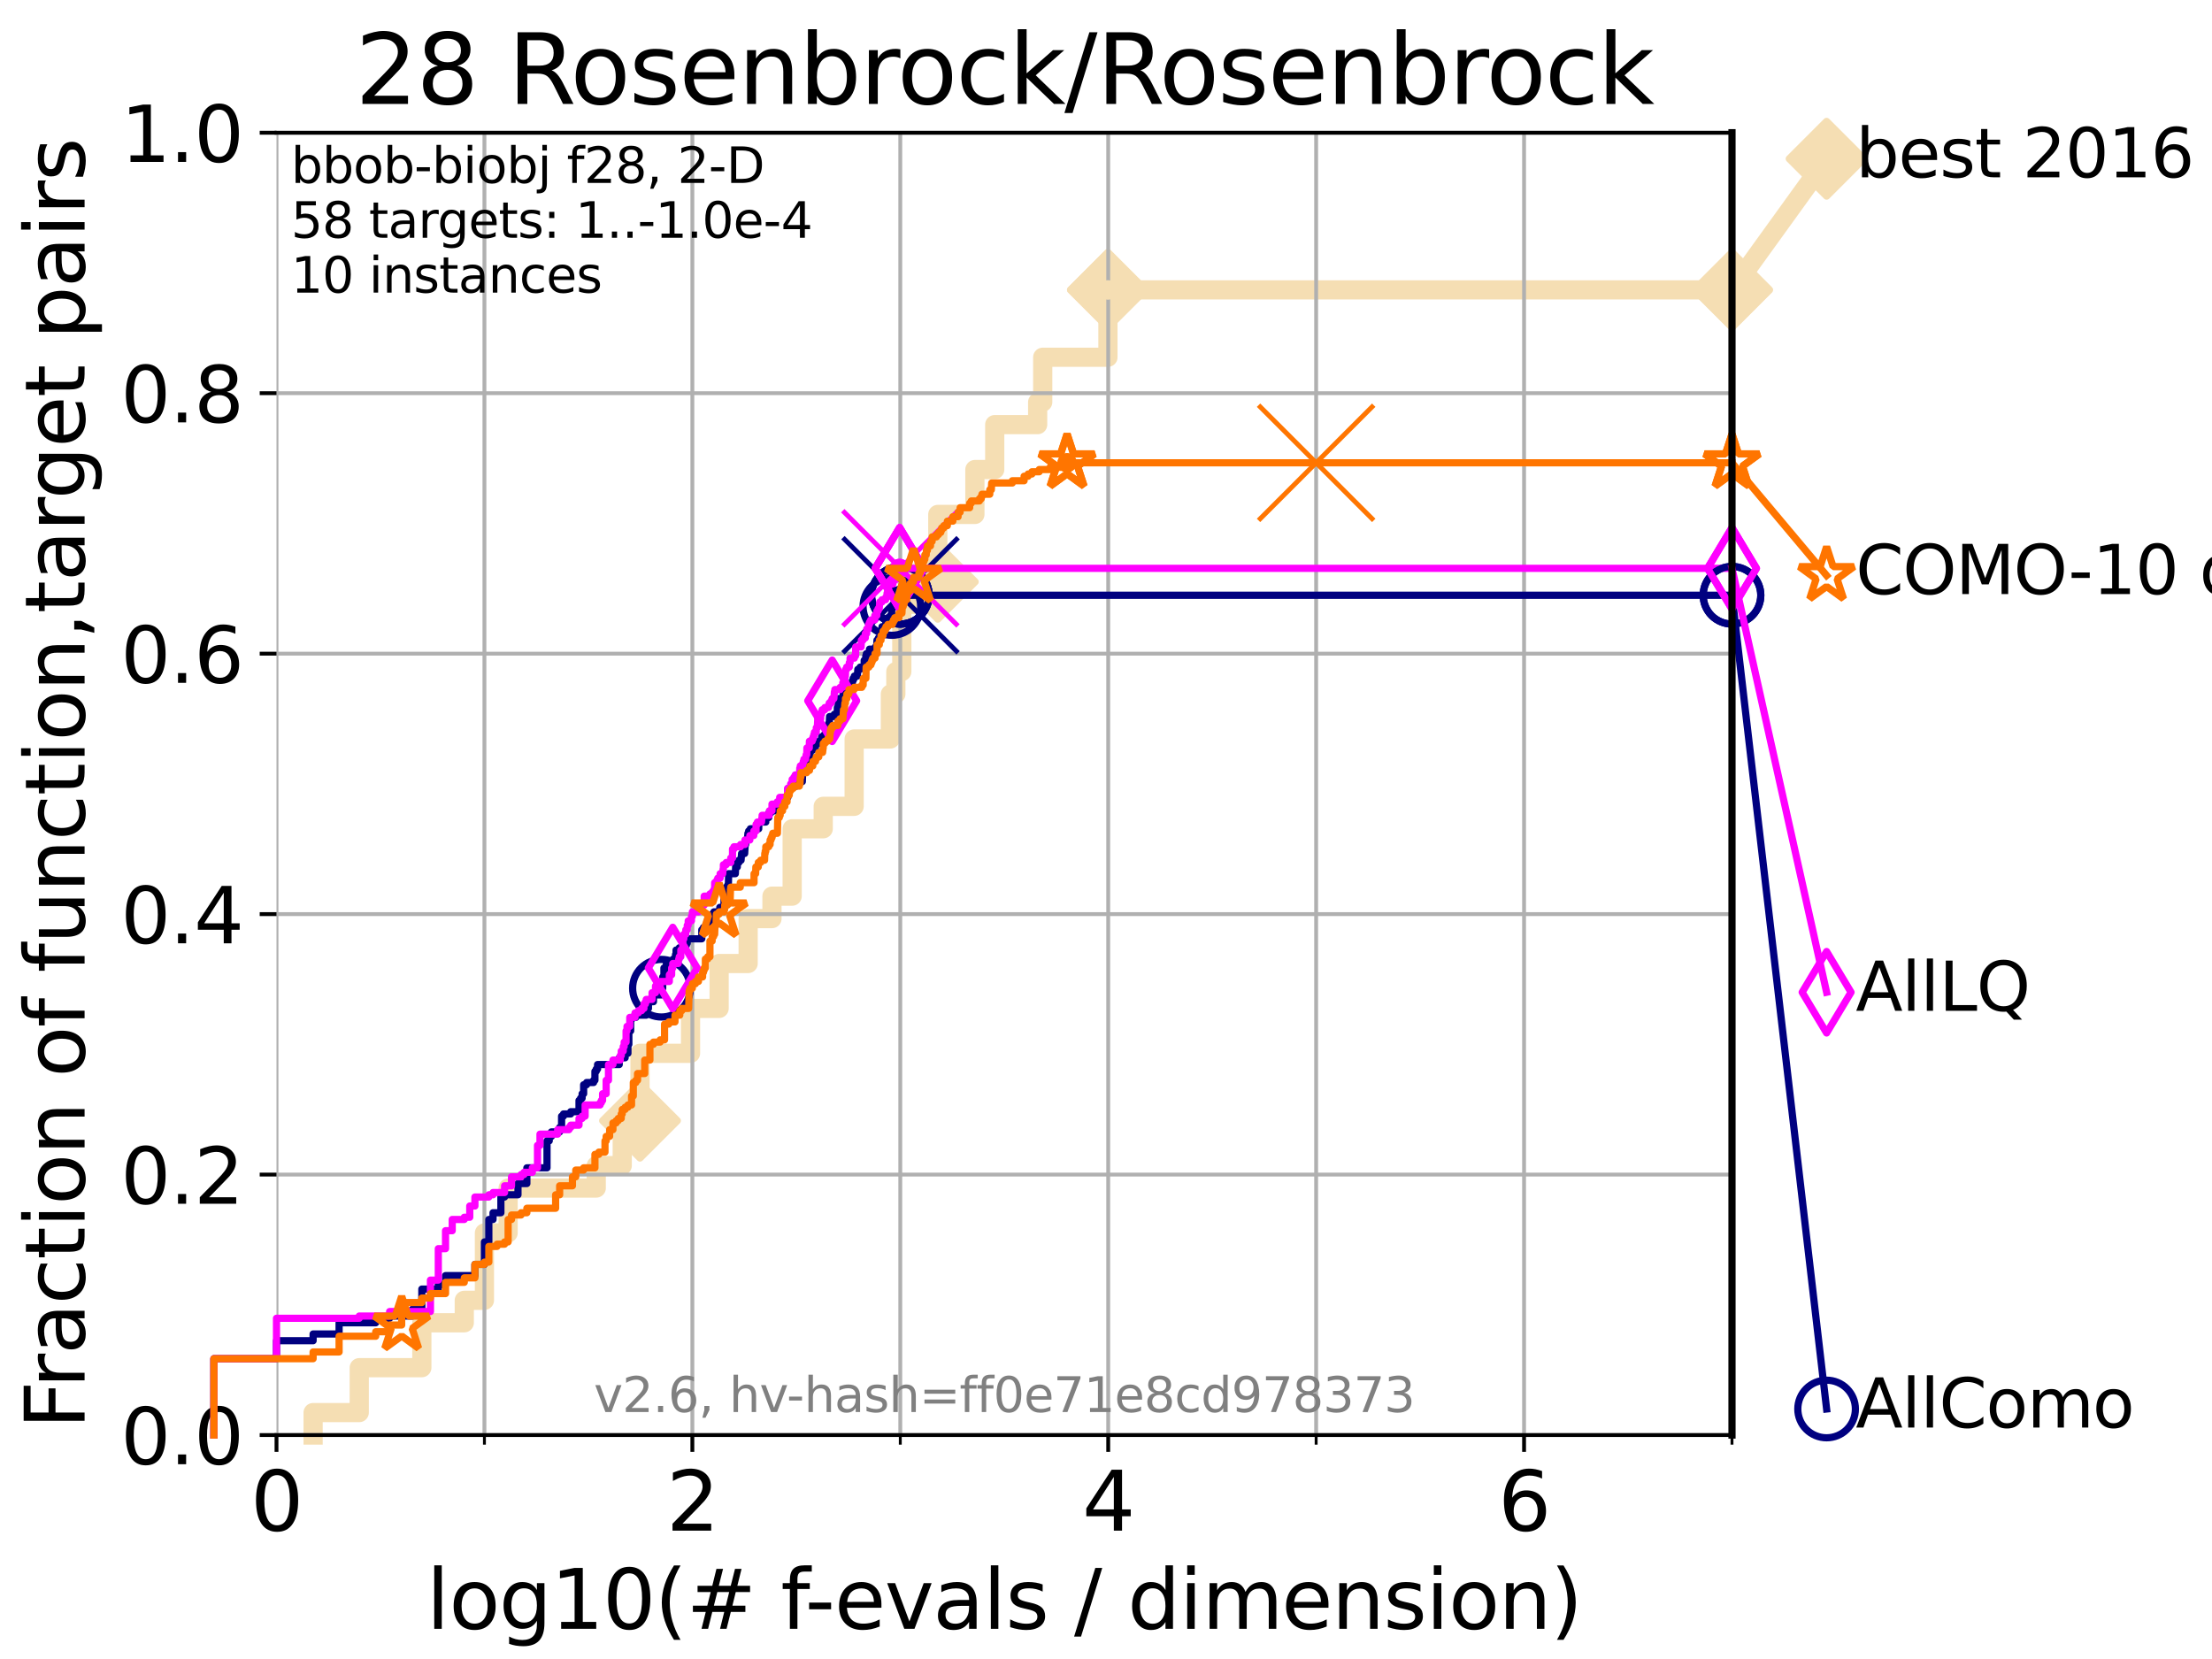 <?xml version="1.0" encoding="utf-8" standalone="no"?>
<!DOCTYPE svg PUBLIC "-//W3C//DTD SVG 1.1//EN"
  "http://www.w3.org/Graphics/SVG/1.1/DTD/svg11.dtd">
<svg xmlns:xlink="http://www.w3.org/1999/xlink" width="460.8pt" height="345.6pt" viewBox="0 0 460.8 345.6" xmlns="http://www.w3.org/2000/svg" version="1.1">
 <defs>
  <style type="text/css">*{stroke-linejoin: round; stroke-linecap: butt}</style>
 </defs>
 <g id="figure_1">
  <g id="patch_1">
   <path d="M 0 345.6 
L 460.8 345.6 
L 460.8 0 
L 0 0 
z
" style="fill: #ffffff"/>
  </g>
  <g id="axes_1">
   <g id="patch_2">
    <path d="M 57.6 298.944 
L 360.806 298.944 
L 360.806 27.648 
L 57.6 27.648 
z
" style="fill: #ffffff"/>
   </g>
   <g id="line2d_1">
    <path d="M 65.227 298.944 
L 65.227 294.266 
L 74.837 294.266 
L 74.837 284.911 
L 87.876 284.911 
L 87.876 275.556 
L 96.718 275.556 
L 96.718 270.879 
L 100.915 270.879 
L 100.915 256.846 
L 105.851 256.846 
L 105.851 247.491 
L 124.211 247.491 
L 124.211 242.814 
L 129.623 242.814 
L 129.623 233.459 
L 133.323 233.459 
L 133.323 219.426 
L 143.85 219.426 
L 143.85 210.071 
L 149.806 210.071 
L 149.806 200.716 
L 155.854 200.716 
L 155.854 191.361 
L 160.817 191.361 
L 160.817 186.684 
L 165.022 186.684 
L 165.022 172.651 
L 171.493 172.651 
L 171.493 167.974 
L 177.936 167.974 
L 177.936 153.941 
L 185.48 153.941 
L 185.48 144.586 
L 186.62 144.586 
L 186.62 139.908 
L 187.863 139.908 
L 187.863 125.876 
L 193.268 125.876 
L 193.268 121.198 
L 195.36 121.198 
L 195.36 107.166 
L 203.087 107.166 
L 203.087 97.811 
L 207.221 97.811 
L 207.221 88.456 
L 216.163 88.456 
L 216.163 83.778 
L 217.216 83.778 
L 217.216 74.423 
L 230.803 74.423 
L 230.803 60.391 
L 360.806 60.391 
" style="fill: none; stroke: #f5deb3; stroke-width: 4; stroke-linecap: square"/>
   </g>
   <g id="line2d_2">
    <defs>
     <path id="m9bf38a542a" d="M -0 7.778 
L 7.778 0 
L 0 -7.778 
L -7.778 -0 
z
" style="stroke: #f5deb3; stroke-width: 1.5; stroke-linejoin: miter"/>
    </defs>
    <g>
     <use xlink:href="#m9bf38a542a" x="133.323" y="233.459" style="fill: #f5deb3; stroke: #f5deb3; stroke-width: 1.5; stroke-linejoin: miter"/>
     <use xlink:href="#m9bf38a542a" x="195.36" y="121.198" style="fill: #f5deb3; stroke: #f5deb3; stroke-width: 1.5; stroke-linejoin: miter"/>
     <use xlink:href="#m9bf38a542a" x="230.803" y="60.391" style="fill: #f5deb3; stroke: #f5deb3; stroke-width: 1.5; stroke-linejoin: miter"/>
     <use xlink:href="#m9bf38a542a" x="230.803" y="60.391" style="fill: #f5deb3; stroke: #f5deb3; stroke-width: 1.5; stroke-linejoin: miter"/>
     <use xlink:href="#m9bf38a542a" x="360.806" y="60.391" style="fill: #f5deb3; stroke: #f5deb3; stroke-width: 1.5; stroke-linejoin: miter"/>
    </g>
   </g>
   <g id="line2d_3">
    <path style="fill: none; stroke: #f5deb3; stroke-width: 4; stroke-linecap: square"/>
    <g/>
   </g>
   <g id="line2d_4">
    <path d="M 360.806 60.391 
L 380.515 33.074 
" style="fill: none; stroke: #f5deb3; stroke-width: 4; stroke-linecap: square"/>
    <g>
     <use xlink:href="#m9bf38a542a" x="360.806" y="60.391" style="fill: #f5deb3; stroke: #f5deb3; stroke-width: 1.5; stroke-linejoin: miter"/>
     <use xlink:href="#m9bf38a542a" x="380.515" y="33.074" style="fill: #f5deb3; stroke: #f5deb3; stroke-width: 1.5; stroke-linejoin: miter"/>
    </g>
   </g>
   <g id="matplotlib.axis_1">
    <g id="xtick_1">
     <g id="line2d_5">
      <path d="M 57.6 298.944 
L 57.6 27.648 
" clip-path="url(#p1c0d41d1ba)" style="fill: none; stroke: #b0b0b0; stroke-width: 0.8; stroke-linecap: square"/>
     </g>
     <g id="line2d_6">
      <defs>
       <path id="m9717d2b625" d="M 0 0 
L 0 3.5 
" style="stroke: #000000; stroke-width: 0.8"/>
      </defs>
      <g>
       <use xlink:href="#m9717d2b625" x="57.6" y="298.944" style="stroke: #000000; stroke-width: 0.8"/>
      </g>
     </g>
     <g id="text_1">
      <!-- 0 -->
      <g transform="translate(52.192 318.861) scale(0.17 -0.17)">
       <defs>
        <path id="DejaVuSans-30" d="M 2034 4250 
Q 1547 4250 1301 3770 
Q 1056 3291 1056 2328 
Q 1056 1369 1301 889 
Q 1547 409 2034 409 
Q 2525 409 2770 889 
Q 3016 1369 3016 2328 
Q 3016 3291 2770 3770 
Q 2525 4250 2034 4250 
z
M 2034 4750 
Q 2819 4750 3233 4129 
Q 3647 3509 3647 2328 
Q 3647 1150 3233 529 
Q 2819 -91 2034 -91 
Q 1250 -91 836 529 
Q 422 1150 422 2328 
Q 422 3509 836 4129 
Q 1250 4750 2034 4750 
z
" transform="scale(0.016)"/>
       </defs>
       <use xlink:href="#DejaVuSans-30"/>
      </g>
     </g>
    </g>
    <g id="xtick_2">
     <g id="line2d_7">
      <path d="M 144.23 298.944 
L 144.23 27.648 
" clip-path="url(#p1c0d41d1ba)" style="fill: none; stroke: #b0b0b0; stroke-width: 0.8; stroke-linecap: square"/>
     </g>
     <g id="line2d_8">
      <g>
       <use xlink:href="#m9717d2b625" x="144.23" y="298.944" style="stroke: #000000; stroke-width: 0.8"/>
      </g>
     </g>
     <g id="text_2">
      <!-- 2 -->
      <g transform="translate(138.822 318.861) scale(0.17 -0.17)">
       <defs>
        <path id="DejaVuSans-32" d="M 1228 531 
L 3431 531 
L 3431 0 
L 469 0 
L 469 531 
Q 828 903 1448 1529 
Q 2069 2156 2228 2338 
Q 2531 2678 2651 2914 
Q 2772 3150 2772 3378 
Q 2772 3750 2511 3984 
Q 2250 4219 1831 4219 
Q 1534 4219 1204 4116 
Q 875 4013 500 3803 
L 500 4441 
Q 881 4594 1212 4672 
Q 1544 4750 1819 4750 
Q 2544 4750 2975 4387 
Q 3406 4025 3406 3419 
Q 3406 3131 3298 2873 
Q 3191 2616 2906 2266 
Q 2828 2175 2409 1742 
Q 1991 1309 1228 531 
z
" transform="scale(0.016)"/>
       </defs>
       <use xlink:href="#DejaVuSans-32"/>
      </g>
     </g>
    </g>
    <g id="xtick_3">
     <g id="line2d_9">
      <path d="M 230.861 298.944 
L 230.861 27.648 
" clip-path="url(#p1c0d41d1ba)" style="fill: none; stroke: #b0b0b0; stroke-width: 0.8; stroke-linecap: square"/>
     </g>
     <g id="line2d_10">
      <g>
       <use xlink:href="#m9717d2b625" x="230.861" y="298.944" style="stroke: #000000; stroke-width: 0.8"/>
      </g>
     </g>
     <g id="text_3">
      <!-- 4 -->
      <g transform="translate(225.453 318.861) scale(0.17 -0.17)">
       <defs>
        <path id="DejaVuSans-34" d="M 2419 4116 
L 825 1625 
L 2419 1625 
L 2419 4116 
z
M 2253 4666 
L 3047 4666 
L 3047 1625 
L 3713 1625 
L 3713 1100 
L 3047 1100 
L 3047 0 
L 2419 0 
L 2419 1100 
L 313 1100 
L 313 1709 
L 2253 4666 
z
" transform="scale(0.016)"/>
       </defs>
       <use xlink:href="#DejaVuSans-34"/>
      </g>
     </g>
    </g>
    <g id="xtick_4">
     <g id="line2d_11">
      <path d="M 317.491 298.944 
L 317.491 27.648 
" clip-path="url(#p1c0d41d1ba)" style="fill: none; stroke: #b0b0b0; stroke-width: 0.8; stroke-linecap: square"/>
     </g>
     <g id="line2d_12">
      <g>
       <use xlink:href="#m9717d2b625" x="317.491" y="298.944" style="stroke: #000000; stroke-width: 0.8"/>
      </g>
     </g>
     <g id="text_4">
      <!-- 6 -->
      <g transform="translate(312.083 318.861) scale(0.17 -0.17)">
       <defs>
        <path id="DejaVuSans-36" d="M 2113 2584 
Q 1688 2584 1439 2293 
Q 1191 2003 1191 1497 
Q 1191 994 1439 701 
Q 1688 409 2113 409 
Q 2538 409 2786 701 
Q 3034 994 3034 1497 
Q 3034 2003 2786 2293 
Q 2538 2584 2113 2584 
z
M 3366 4563 
L 3366 3988 
Q 3128 4100 2886 4159 
Q 2644 4219 2406 4219 
Q 1781 4219 1451 3797 
Q 1122 3375 1075 2522 
Q 1259 2794 1537 2939 
Q 1816 3084 2150 3084 
Q 2853 3084 3261 2657 
Q 3669 2231 3669 1497 
Q 3669 778 3244 343 
Q 2819 -91 2113 -91 
Q 1303 -91 875 529 
Q 447 1150 447 2328 
Q 447 3434 972 4092 
Q 1497 4750 2381 4750 
Q 2619 4750 2861 4703 
Q 3103 4656 3366 4563 
z
" transform="scale(0.016)"/>
       </defs>
       <use xlink:href="#DejaVuSans-36"/>
      </g>
     </g>
    </g>
    <g id="xtick_5">
     <g id="line2d_13">
      <path d="M 100.915 298.944 
L 100.915 27.648 
" clip-path="url(#p1c0d41d1ba)" style="fill: none; stroke: #b0b0b0; stroke-width: 0.8; stroke-linecap: square"/>
     </g>
     <g id="line2d_14">
      <defs>
       <path id="m6abde7badb" d="M 0 0 
L 0 2 
" style="stroke: #000000; stroke-width: 0.6"/>
      </defs>
      <g>
       <use xlink:href="#m6abde7badb" x="100.915" y="298.944" style="stroke: #000000; stroke-width: 0.6"/>
      </g>
     </g>
    </g>
    <g id="xtick_6">
     <g id="line2d_15">
      <path d="M 187.546 298.944 
L 187.546 27.648 
" clip-path="url(#p1c0d41d1ba)" style="fill: none; stroke: #b0b0b0; stroke-width: 0.8; stroke-linecap: square"/>
     </g>
     <g id="line2d_16">
      <g>
       <use xlink:href="#m6abde7badb" x="187.546" y="298.944" style="stroke: #000000; stroke-width: 0.6"/>
      </g>
     </g>
    </g>
    <g id="xtick_7">
     <g id="line2d_17">
      <path d="M 274.176 298.944 
L 274.176 27.648 
" clip-path="url(#p1c0d41d1ba)" style="fill: none; stroke: #b0b0b0; stroke-width: 0.8; stroke-linecap: square"/>
     </g>
     <g id="line2d_18">
      <g>
       <use xlink:href="#m6abde7badb" x="274.176" y="298.944" style="stroke: #000000; stroke-width: 0.6"/>
      </g>
     </g>
    </g>
    <g id="xtick_8">
     <g id="line2d_19">
      <path d="M 360.806 298.944 
L 360.806 27.648 
" clip-path="url(#p1c0d41d1ba)" style="fill: none; stroke: #b0b0b0; stroke-width: 0.8; stroke-linecap: square"/>
     </g>
     <g id="line2d_20">
      <g>
       <use xlink:href="#m6abde7badb" x="360.806" y="298.944" style="stroke: #000000; stroke-width: 0.6"/>
      </g>
     </g>
    </g>
    <g id="text_5">
     <!-- log10(# f-evals / dimension) -->
     <g transform="translate(88.823 339.314) scale(0.17 -0.17)">
      <defs>
       <path id="DejaVuSans-6c" d="M 603 4863 
L 1178 4863 
L 1178 0 
L 603 0 
L 603 4863 
z
" transform="scale(0.016)"/>
       <path id="DejaVuSans-6f" d="M 1959 3097 
Q 1497 3097 1228 2736 
Q 959 2375 959 1747 
Q 959 1119 1226 758 
Q 1494 397 1959 397 
Q 2419 397 2687 759 
Q 2956 1122 2956 1747 
Q 2956 2369 2687 2733 
Q 2419 3097 1959 3097 
z
M 1959 3584 
Q 2709 3584 3137 3096 
Q 3566 2609 3566 1747 
Q 3566 888 3137 398 
Q 2709 -91 1959 -91 
Q 1206 -91 779 398 
Q 353 888 353 1747 
Q 353 2609 779 3096 
Q 1206 3584 1959 3584 
z
" transform="scale(0.016)"/>
       <path id="DejaVuSans-67" d="M 2906 1791 
Q 2906 2416 2648 2759 
Q 2391 3103 1925 3103 
Q 1463 3103 1205 2759 
Q 947 2416 947 1791 
Q 947 1169 1205 825 
Q 1463 481 1925 481 
Q 2391 481 2648 825 
Q 2906 1169 2906 1791 
z
M 3481 434 
Q 3481 -459 3084 -895 
Q 2688 -1331 1869 -1331 
Q 1566 -1331 1297 -1286 
Q 1028 -1241 775 -1147 
L 775 -588 
Q 1028 -725 1275 -790 
Q 1522 -856 1778 -856 
Q 2344 -856 2625 -561 
Q 2906 -266 2906 331 
L 2906 616 
Q 2728 306 2450 153 
Q 2172 0 1784 0 
Q 1141 0 747 490 
Q 353 981 353 1791 
Q 353 2603 747 3093 
Q 1141 3584 1784 3584 
Q 2172 3584 2450 3431 
Q 2728 3278 2906 2969 
L 2906 3500 
L 3481 3500 
L 3481 434 
z
" transform="scale(0.016)"/>
       <path id="DejaVuSans-31" d="M 794 531 
L 1825 531 
L 1825 4091 
L 703 3866 
L 703 4441 
L 1819 4666 
L 2450 4666 
L 2450 531 
L 3481 531 
L 3481 0 
L 794 0 
L 794 531 
z
" transform="scale(0.016)"/>
       <path id="DejaVuSans-28" d="M 1984 4856 
Q 1566 4138 1362 3434 
Q 1159 2731 1159 2009 
Q 1159 1288 1364 580 
Q 1569 -128 1984 -844 
L 1484 -844 
Q 1016 -109 783 600 
Q 550 1309 550 2009 
Q 550 2706 781 3412 
Q 1013 4119 1484 4856 
L 1984 4856 
z
" transform="scale(0.016)"/>
       <path id="DejaVuSans-23" d="M 3272 2816 
L 2363 2816 
L 2100 1772 
L 3016 1772 
L 3272 2816 
z
M 2803 4594 
L 2478 3297 
L 3391 3297 
L 3719 4594 
L 4219 4594 
L 3897 3297 
L 4872 3297 
L 4872 2816 
L 3775 2816 
L 3519 1772 
L 4513 1772 
L 4513 1294 
L 3397 1294 
L 3072 0 
L 2572 0 
L 2894 1294 
L 1978 1294 
L 1656 0 
L 1153 0 
L 1478 1294 
L 494 1294 
L 494 1772 
L 1594 1772 
L 1856 2816 
L 850 2816 
L 850 3297 
L 1978 3297 
L 2297 4594 
L 2803 4594 
z
" transform="scale(0.016)"/>
       <path id="DejaVuSans-20" transform="scale(0.016)"/>
       <path id="DejaVuSans-66" d="M 2375 4863 
L 2375 4384 
L 1825 4384 
Q 1516 4384 1395 4259 
Q 1275 4134 1275 3809 
L 1275 3500 
L 2222 3500 
L 2222 3053 
L 1275 3053 
L 1275 0 
L 697 0 
L 697 3053 
L 147 3053 
L 147 3500 
L 697 3500 
L 697 3744 
Q 697 4328 969 4595 
Q 1241 4863 1831 4863 
L 2375 4863 
z
" transform="scale(0.016)"/>
       <path id="DejaVuSans-2d" d="M 313 2009 
L 1997 2009 
L 1997 1497 
L 313 1497 
L 313 2009 
z
" transform="scale(0.016)"/>
       <path id="DejaVuSans-65" d="M 3597 1894 
L 3597 1613 
L 953 1613 
Q 991 1019 1311 708 
Q 1631 397 2203 397 
Q 2534 397 2845 478 
Q 3156 559 3463 722 
L 3463 178 
Q 3153 47 2828 -22 
Q 2503 -91 2169 -91 
Q 1331 -91 842 396 
Q 353 884 353 1716 
Q 353 2575 817 3079 
Q 1281 3584 2069 3584 
Q 2775 3584 3186 3129 
Q 3597 2675 3597 1894 
z
M 3022 2063 
Q 3016 2534 2758 2815 
Q 2500 3097 2075 3097 
Q 1594 3097 1305 2825 
Q 1016 2553 972 2059 
L 3022 2063 
z
" transform="scale(0.016)"/>
       <path id="DejaVuSans-76" d="M 191 3500 
L 800 3500 
L 1894 563 
L 2988 3500 
L 3597 3500 
L 2284 0 
L 1503 0 
L 191 3500 
z
" transform="scale(0.016)"/>
       <path id="DejaVuSans-61" d="M 2194 1759 
Q 1497 1759 1228 1600 
Q 959 1441 959 1056 
Q 959 750 1161 570 
Q 1363 391 1709 391 
Q 2188 391 2477 730 
Q 2766 1069 2766 1631 
L 2766 1759 
L 2194 1759 
z
M 3341 1997 
L 3341 0 
L 2766 0 
L 2766 531 
Q 2569 213 2275 61 
Q 1981 -91 1556 -91 
Q 1019 -91 701 211 
Q 384 513 384 1019 
Q 384 1609 779 1909 
Q 1175 2209 1959 2209 
L 2766 2209 
L 2766 2266 
Q 2766 2663 2505 2880 
Q 2244 3097 1772 3097 
Q 1472 3097 1187 3025 
Q 903 2953 641 2809 
L 641 3341 
Q 956 3463 1253 3523 
Q 1550 3584 1831 3584 
Q 2591 3584 2966 3190 
Q 3341 2797 3341 1997 
z
" transform="scale(0.016)"/>
       <path id="DejaVuSans-73" d="M 2834 3397 
L 2834 2853 
Q 2591 2978 2328 3040 
Q 2066 3103 1784 3103 
Q 1356 3103 1142 2972 
Q 928 2841 928 2578 
Q 928 2378 1081 2264 
Q 1234 2150 1697 2047 
L 1894 2003 
Q 2506 1872 2764 1633 
Q 3022 1394 3022 966 
Q 3022 478 2636 193 
Q 2250 -91 1575 -91 
Q 1294 -91 989 -36 
Q 684 19 347 128 
L 347 722 
Q 666 556 975 473 
Q 1284 391 1588 391 
Q 1994 391 2212 530 
Q 2431 669 2431 922 
Q 2431 1156 2273 1281 
Q 2116 1406 1581 1522 
L 1381 1569 
Q 847 1681 609 1914 
Q 372 2147 372 2553 
Q 372 3047 722 3315 
Q 1072 3584 1716 3584 
Q 2034 3584 2315 3537 
Q 2597 3491 2834 3397 
z
" transform="scale(0.016)"/>
       <path id="DejaVuSans-2f" d="M 1625 4666 
L 2156 4666 
L 531 -594 
L 0 -594 
L 1625 4666 
z
" transform="scale(0.016)"/>
       <path id="DejaVuSans-64" d="M 2906 2969 
L 2906 4863 
L 3481 4863 
L 3481 0 
L 2906 0 
L 2906 525 
Q 2725 213 2448 61 
Q 2172 -91 1784 -91 
Q 1150 -91 751 415 
Q 353 922 353 1747 
Q 353 2572 751 3078 
Q 1150 3584 1784 3584 
Q 2172 3584 2448 3432 
Q 2725 3281 2906 2969 
z
M 947 1747 
Q 947 1113 1208 752 
Q 1469 391 1925 391 
Q 2381 391 2643 752 
Q 2906 1113 2906 1747 
Q 2906 2381 2643 2742 
Q 2381 3103 1925 3103 
Q 1469 3103 1208 2742 
Q 947 2381 947 1747 
z
" transform="scale(0.016)"/>
       <path id="DejaVuSans-69" d="M 603 3500 
L 1178 3500 
L 1178 0 
L 603 0 
L 603 3500 
z
M 603 4863 
L 1178 4863 
L 1178 4134 
L 603 4134 
L 603 4863 
z
" transform="scale(0.016)"/>
       <path id="DejaVuSans-6d" d="M 3328 2828 
Q 3544 3216 3844 3400 
Q 4144 3584 4550 3584 
Q 5097 3584 5394 3201 
Q 5691 2819 5691 2113 
L 5691 0 
L 5113 0 
L 5113 2094 
Q 5113 2597 4934 2840 
Q 4756 3084 4391 3084 
Q 3944 3084 3684 2787 
Q 3425 2491 3425 1978 
L 3425 0 
L 2847 0 
L 2847 2094 
Q 2847 2600 2669 2842 
Q 2491 3084 2119 3084 
Q 1678 3084 1418 2786 
Q 1159 2488 1159 1978 
L 1159 0 
L 581 0 
L 581 3500 
L 1159 3500 
L 1159 2956 
Q 1356 3278 1631 3431 
Q 1906 3584 2284 3584 
Q 2666 3584 2933 3390 
Q 3200 3197 3328 2828 
z
" transform="scale(0.016)"/>
       <path id="DejaVuSans-6e" d="M 3513 2113 
L 3513 0 
L 2938 0 
L 2938 2094 
Q 2938 2591 2744 2837 
Q 2550 3084 2163 3084 
Q 1697 3084 1428 2787 
Q 1159 2491 1159 1978 
L 1159 0 
L 581 0 
L 581 3500 
L 1159 3500 
L 1159 2956 
Q 1366 3272 1645 3428 
Q 1925 3584 2291 3584 
Q 2894 3584 3203 3211 
Q 3513 2838 3513 2113 
z
" transform="scale(0.016)"/>
       <path id="DejaVuSans-29" d="M 513 4856 
L 1013 4856 
Q 1481 4119 1714 3412 
Q 1947 2706 1947 2009 
Q 1947 1309 1714 600 
Q 1481 -109 1013 -844 
L 513 -844 
Q 928 -128 1133 580 
Q 1338 1288 1338 2009 
Q 1338 2731 1133 3434 
Q 928 4138 513 4856 
z
" transform="scale(0.016)"/>
      </defs>
      <use xlink:href="#DejaVuSans-6c"/>
      <use xlink:href="#DejaVuSans-6f" x="27.783"/>
      <use xlink:href="#DejaVuSans-67" x="88.965"/>
      <use xlink:href="#DejaVuSans-31" x="152.441"/>
      <use xlink:href="#DejaVuSans-30" x="216.064"/>
      <use xlink:href="#DejaVuSans-28" x="279.688"/>
      <use xlink:href="#DejaVuSans-23" x="318.701"/>
      <use xlink:href="#DejaVuSans-20" x="402.49"/>
      <use xlink:href="#DejaVuSans-66" x="434.277"/>
      <use xlink:href="#DejaVuSans-2d" x="463.982"/>
      <use xlink:href="#DejaVuSans-65" x="500.066"/>
      <use xlink:href="#DejaVuSans-76" x="561.59"/>
      <use xlink:href="#DejaVuSans-61" x="620.77"/>
      <use xlink:href="#DejaVuSans-6c" x="682.049"/>
      <use xlink:href="#DejaVuSans-73" x="709.832"/>
      <use xlink:href="#DejaVuSans-20" x="761.932"/>
      <use xlink:href="#DejaVuSans-2f" x="793.719"/>
      <use xlink:href="#DejaVuSans-20" x="827.41"/>
      <use xlink:href="#DejaVuSans-64" x="859.197"/>
      <use xlink:href="#DejaVuSans-69" x="922.674"/>
      <use xlink:href="#DejaVuSans-6d" x="950.457"/>
      <use xlink:href="#DejaVuSans-65" x="1047.869"/>
      <use xlink:href="#DejaVuSans-6e" x="1109.393"/>
      <use xlink:href="#DejaVuSans-73" x="1172.771"/>
      <use xlink:href="#DejaVuSans-69" x="1224.871"/>
      <use xlink:href="#DejaVuSans-6f" x="1252.654"/>
      <use xlink:href="#DejaVuSans-6e" x="1313.836"/>
      <use xlink:href="#DejaVuSans-29" x="1377.215"/>
     </g>
    </g>
   </g>
   <g id="matplotlib.axis_2">
    <g id="ytick_1">
     <g id="line2d_21">
      <path d="M 57.6 298.944 
L 360.806 298.944 
" clip-path="url(#p1c0d41d1ba)" style="fill: none; stroke: #b0b0b0; stroke-width: 0.8; stroke-linecap: square"/>
     </g>
     <g id="line2d_22">
      <defs>
       <path id="m219ca89bb0" d="M 0 0 
L -3.5 0 
" style="stroke: #000000; stroke-width: 0.8"/>
      </defs>
      <g>
       <use xlink:href="#m219ca89bb0" x="57.6" y="298.944" style="stroke: #000000; stroke-width: 0.8"/>
      </g>
     </g>
     <g id="text_6">
      <!-- 0.0 -->
      <g transform="translate(25.155 305.023) scale(0.16 -0.16)">
       <defs>
        <path id="DejaVuSans-2e" d="M 684 794 
L 1344 794 
L 1344 0 
L 684 0 
L 684 794 
z
" transform="scale(0.016)"/>
       </defs>
       <use xlink:href="#DejaVuSans-30"/>
       <use xlink:href="#DejaVuSans-2e" x="63.623"/>
       <use xlink:href="#DejaVuSans-30" x="95.41"/>
      </g>
     </g>
    </g>
    <g id="ytick_2">
     <g id="line2d_23">
      <path d="M 57.6 244.685 
L 360.806 244.685 
" clip-path="url(#p1c0d41d1ba)" style="fill: none; stroke: #b0b0b0; stroke-width: 0.8; stroke-linecap: square"/>
     </g>
     <g id="line2d_24">
      <g>
       <use xlink:href="#m219ca89bb0" x="57.6" y="244.685" style="stroke: #000000; stroke-width: 0.8"/>
      </g>
     </g>
     <g id="text_7">
      <!-- 0.2 -->
      <g transform="translate(25.155 250.764) scale(0.16 -0.16)">
       <use xlink:href="#DejaVuSans-30"/>
       <use xlink:href="#DejaVuSans-2e" x="63.623"/>
       <use xlink:href="#DejaVuSans-32" x="95.41"/>
      </g>
     </g>
    </g>
    <g id="ytick_3">
     <g id="line2d_25">
      <path d="M 57.6 190.426 
L 360.806 190.426 
" clip-path="url(#p1c0d41d1ba)" style="fill: none; stroke: #b0b0b0; stroke-width: 0.8; stroke-linecap: square"/>
     </g>
     <g id="line2d_26">
      <g>
       <use xlink:href="#m219ca89bb0" x="57.6" y="190.426" style="stroke: #000000; stroke-width: 0.8"/>
      </g>
     </g>
     <g id="text_8">
      <!-- 0.4 -->
      <g transform="translate(25.155 196.504) scale(0.16 -0.16)">
       <use xlink:href="#DejaVuSans-30"/>
       <use xlink:href="#DejaVuSans-2e" x="63.623"/>
       <use xlink:href="#DejaVuSans-34" x="95.41"/>
      </g>
     </g>
    </g>
    <g id="ytick_4">
     <g id="line2d_27">
      <path d="M 57.6 136.166 
L 360.806 136.166 
" clip-path="url(#p1c0d41d1ba)" style="fill: none; stroke: #b0b0b0; stroke-width: 0.8; stroke-linecap: square"/>
     </g>
     <g id="line2d_28">
      <g>
       <use xlink:href="#m219ca89bb0" x="57.6" y="136.166" style="stroke: #000000; stroke-width: 0.8"/>
      </g>
     </g>
     <g id="text_9">
      <!-- 0.6 -->
      <g transform="translate(25.155 142.245) scale(0.16 -0.16)">
       <use xlink:href="#DejaVuSans-30"/>
       <use xlink:href="#DejaVuSans-2e" x="63.623"/>
       <use xlink:href="#DejaVuSans-36" x="95.41"/>
      </g>
     </g>
    </g>
    <g id="ytick_5">
     <g id="line2d_29">
      <path d="M 57.6 81.907 
L 360.806 81.907 
" clip-path="url(#p1c0d41d1ba)" style="fill: none; stroke: #b0b0b0; stroke-width: 0.8; stroke-linecap: square"/>
     </g>
     <g id="line2d_30">
      <g>
       <use xlink:href="#m219ca89bb0" x="57.6" y="81.907" style="stroke: #000000; stroke-width: 0.8"/>
      </g>
     </g>
     <g id="text_10">
      <!-- 0.8 -->
      <g transform="translate(25.155 87.986) scale(0.16 -0.16)">
       <defs>
        <path id="DejaVuSans-38" d="M 2034 2216 
Q 1584 2216 1326 1975 
Q 1069 1734 1069 1313 
Q 1069 891 1326 650 
Q 1584 409 2034 409 
Q 2484 409 2743 651 
Q 3003 894 3003 1313 
Q 3003 1734 2745 1975 
Q 2488 2216 2034 2216 
z
M 1403 2484 
Q 997 2584 770 2862 
Q 544 3141 544 3541 
Q 544 4100 942 4425 
Q 1341 4750 2034 4750 
Q 2731 4750 3128 4425 
Q 3525 4100 3525 3541 
Q 3525 3141 3298 2862 
Q 3072 2584 2669 2484 
Q 3125 2378 3379 2068 
Q 3634 1759 3634 1313 
Q 3634 634 3220 271 
Q 2806 -91 2034 -91 
Q 1263 -91 848 271 
Q 434 634 434 1313 
Q 434 1759 690 2068 
Q 947 2378 1403 2484 
z
M 1172 3481 
Q 1172 3119 1398 2916 
Q 1625 2713 2034 2713 
Q 2441 2713 2670 2916 
Q 2900 3119 2900 3481 
Q 2900 3844 2670 4047 
Q 2441 4250 2034 4250 
Q 1625 4250 1398 4047 
Q 1172 3844 1172 3481 
z
" transform="scale(0.016)"/>
       </defs>
       <use xlink:href="#DejaVuSans-30"/>
       <use xlink:href="#DejaVuSans-2e" x="63.623"/>
       <use xlink:href="#DejaVuSans-38" x="95.41"/>
      </g>
     </g>
    </g>
    <g id="ytick_6">
     <g id="line2d_31">
      <path d="M 57.6 27.648 
L 360.806 27.648 
" clip-path="url(#p1c0d41d1ba)" style="fill: none; stroke: #b0b0b0; stroke-width: 0.8; stroke-linecap: square"/>
     </g>
     <g id="line2d_32">
      <g>
       <use xlink:href="#m219ca89bb0" x="57.6" y="27.648" style="stroke: #000000; stroke-width: 0.8"/>
      </g>
     </g>
     <g id="text_11">
      <!-- 1.0 -->
      <g transform="translate(25.155 33.727) scale(0.16 -0.16)">
       <use xlink:href="#DejaVuSans-31"/>
       <use xlink:href="#DejaVuSans-2e" x="63.623"/>
       <use xlink:href="#DejaVuSans-30" x="95.41"/>
      </g>
     </g>
    </g>
    <g id="text_12">
     <!-- Fraction of function,target pairs -->
     <g transform="translate(17.62 297.681) rotate(-90) scale(0.17 -0.17)">
      <defs>
       <path id="DejaVuSans-46" d="M 628 4666 
L 3309 4666 
L 3309 4134 
L 1259 4134 
L 1259 2759 
L 3109 2759 
L 3109 2228 
L 1259 2228 
L 1259 0 
L 628 0 
L 628 4666 
z
" transform="scale(0.016)"/>
       <path id="DejaVuSans-72" d="M 2631 2963 
Q 2534 3019 2420 3045 
Q 2306 3072 2169 3072 
Q 1681 3072 1420 2755 
Q 1159 2438 1159 1844 
L 1159 0 
L 581 0 
L 581 3500 
L 1159 3500 
L 1159 2956 
Q 1341 3275 1631 3429 
Q 1922 3584 2338 3584 
Q 2397 3584 2469 3576 
Q 2541 3569 2628 3553 
L 2631 2963 
z
" transform="scale(0.016)"/>
       <path id="DejaVuSans-63" d="M 3122 3366 
L 3122 2828 
Q 2878 2963 2633 3030 
Q 2388 3097 2138 3097 
Q 1578 3097 1268 2742 
Q 959 2388 959 1747 
Q 959 1106 1268 751 
Q 1578 397 2138 397 
Q 2388 397 2633 464 
Q 2878 531 3122 666 
L 3122 134 
Q 2881 22 2623 -34 
Q 2366 -91 2075 -91 
Q 1284 -91 818 406 
Q 353 903 353 1747 
Q 353 2603 823 3093 
Q 1294 3584 2113 3584 
Q 2378 3584 2631 3529 
Q 2884 3475 3122 3366 
z
" transform="scale(0.016)"/>
       <path id="DejaVuSans-74" d="M 1172 4494 
L 1172 3500 
L 2356 3500 
L 2356 3053 
L 1172 3053 
L 1172 1153 
Q 1172 725 1289 603 
Q 1406 481 1766 481 
L 2356 481 
L 2356 0 
L 1766 0 
Q 1100 0 847 248 
Q 594 497 594 1153 
L 594 3053 
L 172 3053 
L 172 3500 
L 594 3500 
L 594 4494 
L 1172 4494 
z
" transform="scale(0.016)"/>
       <path id="DejaVuSans-75" d="M 544 1381 
L 544 3500 
L 1119 3500 
L 1119 1403 
Q 1119 906 1312 657 
Q 1506 409 1894 409 
Q 2359 409 2629 706 
Q 2900 1003 2900 1516 
L 2900 3500 
L 3475 3500 
L 3475 0 
L 2900 0 
L 2900 538 
Q 2691 219 2414 64 
Q 2138 -91 1772 -91 
Q 1169 -91 856 284 
Q 544 659 544 1381 
z
M 1991 3584 
L 1991 3584 
z
" transform="scale(0.016)"/>
       <path id="DejaVuSans-2c" d="M 750 794 
L 1409 794 
L 1409 256 
L 897 -744 
L 494 -744 
L 750 256 
L 750 794 
z
" transform="scale(0.016)"/>
       <path id="DejaVuSans-70" d="M 1159 525 
L 1159 -1331 
L 581 -1331 
L 581 3500 
L 1159 3500 
L 1159 2969 
Q 1341 3281 1617 3432 
Q 1894 3584 2278 3584 
Q 2916 3584 3314 3078 
Q 3713 2572 3713 1747 
Q 3713 922 3314 415 
Q 2916 -91 2278 -91 
Q 1894 -91 1617 61 
Q 1341 213 1159 525 
z
M 3116 1747 
Q 3116 2381 2855 2742 
Q 2594 3103 2138 3103 
Q 1681 3103 1420 2742 
Q 1159 2381 1159 1747 
Q 1159 1113 1420 752 
Q 1681 391 2138 391 
Q 2594 391 2855 752 
Q 3116 1113 3116 1747 
z
" transform="scale(0.016)"/>
      </defs>
      <use xlink:href="#DejaVuSans-46"/>
      <use xlink:href="#DejaVuSans-72" x="50.27"/>
      <use xlink:href="#DejaVuSans-61" x="91.383"/>
      <use xlink:href="#DejaVuSans-63" x="152.662"/>
      <use xlink:href="#DejaVuSans-74" x="207.643"/>
      <use xlink:href="#DejaVuSans-69" x="246.852"/>
      <use xlink:href="#DejaVuSans-6f" x="274.635"/>
      <use xlink:href="#DejaVuSans-6e" x="335.816"/>
      <use xlink:href="#DejaVuSans-20" x="399.195"/>
      <use xlink:href="#DejaVuSans-6f" x="430.982"/>
      <use xlink:href="#DejaVuSans-66" x="492.164"/>
      <use xlink:href="#DejaVuSans-20" x="527.369"/>
      <use xlink:href="#DejaVuSans-66" x="559.156"/>
      <use xlink:href="#DejaVuSans-75" x="594.361"/>
      <use xlink:href="#DejaVuSans-6e" x="657.74"/>
      <use xlink:href="#DejaVuSans-63" x="721.119"/>
      <use xlink:href="#DejaVuSans-74" x="776.1"/>
      <use xlink:href="#DejaVuSans-69" x="815.309"/>
      <use xlink:href="#DejaVuSans-6f" x="843.092"/>
      <use xlink:href="#DejaVuSans-6e" x="904.273"/>
      <use xlink:href="#DejaVuSans-2c" x="967.652"/>
      <use xlink:href="#DejaVuSans-74" x="999.439"/>
      <use xlink:href="#DejaVuSans-61" x="1038.648"/>
      <use xlink:href="#DejaVuSans-72" x="1099.928"/>
      <use xlink:href="#DejaVuSans-67" x="1139.291"/>
      <use xlink:href="#DejaVuSans-65" x="1202.768"/>
      <use xlink:href="#DejaVuSans-74" x="1264.291"/>
      <use xlink:href="#DejaVuSans-20" x="1303.5"/>
      <use xlink:href="#DejaVuSans-70" x="1335.287"/>
      <use xlink:href="#DejaVuSans-61" x="1398.764"/>
      <use xlink:href="#DejaVuSans-69" x="1460.043"/>
      <use xlink:href="#DejaVuSans-72" x="1487.826"/>
      <use xlink:href="#DejaVuSans-73" x="1528.939"/>
     </g>
    </g>
   </g>
   <g id="line2d_33">
    <defs>
     <path id="m178e23f720" d="M 0 1.5 
C 0.398 1.5 0.779 1.342 1.061 1.061 
C 1.342 0.779 1.5 0.398 1.5 0 
C 1.5 -0.398 1.342 -0.779 1.061 -1.061 
C 0.779 -1.342 0.398 -1.5 0 -1.5 
C -0.398 -1.5 -0.779 -1.342 -1.061 -1.061 
C -1.342 -0.779 -1.5 -0.398 -1.5 0 
C -1.5 0.398 -1.342 0.779 -1.061 1.061 
C -0.779 1.342 -0.398 1.5 0 1.5 
z
" style="stroke: #f5deb3"/>
    </defs>
    <g>
     <use xlink:href="#m178e23f720" x="230.803" y="60.391" style="fill: #f5deb3; stroke: #f5deb3"/>
     <use xlink:href="#m178e23f720" x="230.803" y="60.391" style="fill: #f5deb3; stroke: #f5deb3"/>
    </g>
   </g>
   <g id="line2d_34">
    <defs>
     <path id="mf6a50d4d28" d="M 0 1.5 
C 0.398 1.5 0.779 1.342 1.061 1.061 
C 1.342 0.779 1.5 0.398 1.5 0 
C 1.5 -0.398 1.342 -0.779 1.061 -1.061 
C 0.779 -1.342 0.398 -1.5 0 -1.5 
C -0.398 -1.5 -0.779 -1.342 -1.061 -1.061 
C -1.342 -0.779 -1.5 -0.398 -1.5 0 
C -1.5 0.398 -1.342 0.779 -1.061 1.061 
C -0.779 1.342 -0.398 1.5 0 1.5 
z
" style="stroke: #000080"/>
    </defs>
    <g>
     <use xlink:href="#mf6a50d4d28" x="187.546" y="124.005" style="fill: #000080; stroke: #000080"/>
     <use xlink:href="#mf6a50d4d28" x="187.546" y="124.005" style="fill: #000080; stroke: #000080"/>
    </g>
   </g>
   <g id="line2d_35">
    <path d="M 44.561 298.944 
L 44.561 283.04 
L 57.6 283.04 
L 57.6 279.298 
L 65.227 279.298 
L 65.227 277.895 
L 70.639 277.895 
L 70.639 275.556 
L 78.267 275.556 
L 78.267 274.621 
L 81.166 274.621 
L 81.166 274.153 
L 85.894 274.153 
L 85.894 272.75 
L 87.876 272.75 
L 87.876 268.54 
L 91.306 268.54 
L 91.306 267.605 
L 92.812 267.605 
L 92.812 265.734 
L 98.933 265.734 
L 98.933 263.395 
L 100.915 263.395 
L 100.915 258.717 
L 101.833 258.717 
L 101.833 254.04 
L 102.708 254.04 
L 102.708 252.637 
L 104.345 252.637 
L 104.345 249.362 
L 105.113 249.362 
L 105.113 248.895 
L 107.905 248.895 
L 107.905 246.556 
L 109.757 246.556 
L 109.757 243.282 
L 113.954 243.282 
L 113.954 237.669 
L 114.419 237.669 
L 114.419 236.733 
L 114.872 236.733 
L 114.872 235.798 
L 116.584 235.798 
L 116.584 234.862 
L 116.988 234.862 
L 116.988 232.523 
L 117.384 232.523 
L 117.384 232.056 
L 118.89 232.056 
L 118.89 231.588 
L 120.617 231.588 
L 120.617 229.249 
L 120.944 229.249 
L 120.944 228.781 
L 121.266 228.781 
L 121.266 227.846 
L 121.582 227.846 
L 121.582 225.975 
L 122.199 225.975 
L 122.199 225.507 
L 123.658 225.507 
L 123.658 225.039 
L 123.936 225.039 
L 123.936 223.168 
L 124.211 223.168 
L 124.211 222.7 
L 124.482 222.7 
L 124.482 221.765 
L 128.999 221.765 
L 128.999 220.362 
L 130.226 220.362 
L 130.226 219.426 
L 130.811 219.426 
L 130.811 217.555 
L 131.002 217.555 
L 131.002 214.749 
L 131.378 214.749 
L 131.378 212.41 
L 131.564 212.41 
L 131.564 211.942 
L 132.464 211.942 
L 132.464 211.474 
L 134.621 211.474 
L 134.621 210.071 
L 135.085 210.071 
L 135.085 208.668 
L 136.127 208.668 
L 136.127 207.265 
L 137.788 207.265 
L 137.788 205.861 
L 138.051 205.861 
L 138.051 203.523 
L 138.31 203.523 
L 138.31 201.652 
L 138.819 201.652 
L 138.819 200.716 
L 140.15 200.716 
L 140.15 200.248 
L 140.266 200.248 
L 140.266 199.781 
L 140.725 199.781 
L 140.725 198.845 
L 140.838 198.845 
L 140.838 197.91 
L 141.502 197.91 
L 141.502 197.442 
L 142.144 197.442 
L 142.144 196.974 
L 142.966 196.974 
L 142.966 196.506 
L 143.166 196.506 
L 143.166 195.571 
L 146.194 195.571 
L 146.194 193.7 
L 146.53 193.7 
L 146.53 193.232 
L 147.264 193.232 
L 147.264 192.764 
L 147.66 192.764 
L 147.66 192.297 
L 147.894 192.297 
L 147.894 191.829 
L 148.353 191.829 
L 148.353 190.426 
L 148.727 190.426 
L 148.727 189.958 
L 149.945 189.958 
L 149.945 189.022 
L 150.827 189.022 
L 150.827 187.151 
L 151.024 187.151 
L 151.024 185.28 
L 151.285 185.28 
L 151.285 184.813 
L 151.605 184.813 
L 151.605 184.345 
L 151.732 184.345 
L 151.795 182.006 
L 153.189 182.006 
L 153.247 180.603 
L 153.594 180.603 
L 153.594 179.667 
L 153.934 179.667 
L 153.934 179.2 
L 154.378 179.2 
L 154.487 177.796 
L 155.13 177.796 
L 155.235 175.925 
L 155.34 175.925 
L 155.34 174.99 
L 155.701 174.99 
L 155.803 173.587 
L 155.955 173.587 
L 155.955 173.119 
L 156.305 173.119 
L 156.305 172.651 
L 158.053 172.651 
L 158.098 171.248 
L 159.527 171.248 
L 159.527 170.312 
L 160.142 170.312 
L 160.142 169.377 
L 160.542 169.377 
L 160.542 168.909 
L 161.766 168.909 
L 161.766 168.441 
L 162.349 168.441 
L 162.349 167.974 
L 163.019 167.974 
L 163.019 167.038 
L 163.328 167.038 
L 163.328 166.57 
L 163.464 166.57 
L 163.464 166.103 
L 164.129 166.103 
L 164.194 164.232 
L 164.866 164.232 
L 164.866 163.764 
L 165.904 163.764 
L 165.904 163.296 
L 166.547 163.296 
L 166.547 162.828 
L 167.141 162.828 
L 167.224 160.489 
L 167.334 160.489 
L 167.334 160.022 
L 167.689 160.022 
L 167.716 158.618 
L 168.274 158.618 
L 168.353 157.683 
L 168.715 157.683 
L 168.817 156.28 
L 169.294 156.28 
L 169.294 155.812 
L 169.857 155.812 
L 169.881 154.876 
L 170.566 154.876 
L 170.566 154.409 
L 171.159 154.409 
L 171.159 153.473 
L 171.735 153.473 
L 171.735 153.005 
L 172.102 153.005 
L 172.102 152.07 
L 172.378 152.07 
L 172.378 151.602 
L 172.629 151.602 
L 172.629 150.667 
L 172.753 150.667 
L 172.815 149.263 
L 173.797 149.263 
L 173.797 148.796 
L 174.412 148.796 
L 174.431 147.392 
L 174.6 147.392 
L 174.619 146.457 
L 174.768 146.457 
L 174.768 145.521 
L 175.585 145.521 
L 175.673 144.118 
L 176.076 144.118 
L 176.076 143.65 
L 176.905 143.65 
L 176.905 143.183 
L 177.168 143.183 
L 177.168 142.715 
L 177.508 142.715 
L 177.572 141.779 
L 177.731 141.779 
L 177.731 141.312 
L 177.968 141.312 
L 177.968 140.844 
L 178.598 140.844 
L 178.704 139.441 
L 179.18 139.441 
L 179.18 138.973 
L 180.026 138.973 
L 180.026 137.57 
L 180.36 137.57 
L 180.36 136.634 
L 180.483 136.634 
L 180.483 136.166 
L 181.129 136.166 
L 181.129 135.231 
L 182.358 135.231 
L 182.358 134.763 
L 182.617 134.763 
L 182.69 133.36 
L 182.992 133.36 
L 182.992 132.892 
L 183.453 132.892 
L 183.453 132.424 
L 183.64 132.424 
L 183.743 130.553 
L 184.533 130.553 
L 184.533 129.618 
L 184.915 129.618 
L 184.926 128.682 
L 185.48 128.682 
L 185.48 128.215 
L 185.73 128.215 
L 185.792 126.344 
L 186.807 126.344 
L 186.817 125.408 
L 187.031 125.408 
L 187.031 124.473 
L 187.546 124.473 
L 187.546 124.005 
L 360.806 124.005 
L 360.806 124.005 
" style="fill: none; stroke: #000080; stroke-width: 1.5; stroke-linecap: square"/>
   </g>
   <g id="line2d_36">
    <defs>
     <path id="mc4fcac5072" d="M 0 6 
C 1.591 6 3.117 5.368 4.243 4.243 
C 5.368 3.117 6 1.591 6 0 
C 6 -1.591 5.368 -3.117 4.243 -4.243 
C 3.117 -5.368 1.591 -6 0 -6 
C -1.591 -6 -3.117 -5.368 -4.243 -4.243 
C -5.368 -3.117 -6 -1.591 -6 0 
C -6 1.591 -5.368 3.117 -4.243 4.243 
C -3.117 5.368 -1.591 6 0 6 
z
" style="stroke: #000080; stroke-width: 1.5"/>
    </defs>
    <g>
     <use xlink:href="#mc4fcac5072" x="137.788" y="205.861" style="fill-opacity: 0; stroke: #000080; stroke-width: 1.5"/>
     <use xlink:href="#mc4fcac5072" x="185.792" y="126.344" style="fill-opacity: 0; stroke: #000080; stroke-width: 1.5"/>
     <use xlink:href="#mc4fcac5072" x="187.546" y="124.005" style="fill-opacity: 0; stroke: #000080; stroke-width: 1.5"/>
     <use xlink:href="#mc4fcac5072" x="187.546" y="124.005" style="fill-opacity: 0; stroke: #000080; stroke-width: 1.5"/>
     <use xlink:href="#mc4fcac5072" x="187.546" y="124.005" style="fill-opacity: 0; stroke: #000080; stroke-width: 1.5"/>
     <use xlink:href="#mc4fcac5072" x="360.806" y="124.005" style="fill-opacity: 0; stroke: #000080; stroke-width: 1.5"/>
    </g>
   </g>
   <g id="line2d_37">
    <path style="fill: none; stroke: #000080; stroke-width: 1.5; stroke-linecap: square"/>
    <g/>
   </g>
   <g id="line2d_38">
    <path d="M 187.593 124.005 
" clip-path="url(#p1c0d41d1ba)" style="fill: none; stroke: #000080; stroke-width: 1.5; stroke-linecap: square"/>
    <defs>
     <path id="mab6f69ed1a" d="M -12 12 
L 12 -12 
M -12 -12 
L 12 12 
" style="stroke: #000080"/>
    </defs>
    <g clip-path="url(#p1c0d41d1ba)">
     <use xlink:href="#mab6f69ed1a" x="187.593" y="124.005" style="fill: #000080; stroke: #000080"/>
    </g>
   </g>
   <g id="line2d_39">
    <defs>
     <path id="m53e7cf0d5e" d="M 0 1.5 
C 0.398 1.5 0.779 1.342 1.061 1.061 
C 1.342 0.779 1.5 0.398 1.5 0 
C 1.5 -0.398 1.342 -0.779 1.061 -1.061 
C 0.779 -1.342 0.398 -1.5 0 -1.5 
C -0.398 -1.5 -0.779 -1.342 -1.061 -1.061 
C -1.342 -0.779 -1.5 -0.398 -1.5 0 
C -1.5 0.398 -1.342 0.779 -1.061 1.061 
C -0.779 1.342 -0.398 1.5 0 1.5 
z
" style="stroke: #ff00ff"/>
    </defs>
    <g>
     <use xlink:href="#m53e7cf0d5e" x="187.413" y="118.392" style="fill: #ff00ff; stroke: #ff00ff"/>
     <use xlink:href="#m53e7cf0d5e" x="187.413" y="118.392" style="fill: #ff00ff; stroke: #ff00ff"/>
    </g>
   </g>
   <g id="line2d_40">
    <path d="M 44.561 298.944 
L 44.561 283.04 
L 57.6 283.04 
L 57.6 274.621 
L 74.837 274.621 
L 74.837 274.153 
L 81.166 274.153 
L 81.166 273.218 
L 89.669 273.218 
L 89.669 266.669 
L 91.306 266.669 
L 91.306 260.121 
L 92.812 260.121 
L 92.812 256.379 
L 94.206 256.379 
L 94.206 254.04 
L 96.718 254.04 
L 96.718 253.572 
L 97.858 253.572 
L 97.858 251.233 
L 98.933 251.233 
L 98.933 249.362 
L 101.833 249.362 
L 101.833 248.895 
L 102.708 248.895 
L 102.708 248.427 
L 105.113 248.427 
L 105.113 247.024 
L 106.561 247.024 
L 106.561 245.153 
L 108.543 245.153 
L 108.543 244.685 
L 109.159 244.685 
L 109.159 244.217 
L 110.897 244.217 
L 110.897 243.282 
L 111.972 243.282 
L 111.972 238.604 
L 112.488 238.604 
L 112.488 236.265 
L 116.17 236.265 
L 116.17 235.33 
L 118.525 235.33 
L 118.525 234.862 
L 118.89 234.862 
L 118.89 234.394 
L 120.617 234.394 
L 120.617 232.991 
L 121.266 232.991 
L 121.266 232.523 
L 121.893 232.523 
L 121.893 230.184 
L 125.012 230.184 
L 125.012 229.717 
L 125.271 229.717 
L 125.271 229.249 
L 125.527 229.249 
L 125.527 227.846 
L 126.275 227.846 
L 126.275 225.039 
L 126.757 225.039 
L 126.757 221.765 
L 127.686 221.765 
L 127.686 220.829 
L 129.209 220.829 
L 129.209 219.894 
L 129.417 219.894 
L 129.417 218.958 
L 129.826 218.958 
L 129.826 218.023 
L 130.027 218.023 
L 130.027 217.087 
L 130.423 217.087 
L 130.423 214.749 
L 130.618 214.749 
L 130.618 213.813 
L 131.191 213.813 
L 131.191 211.942 
L 132.287 211.942 
L 132.287 211.007 
L 132.984 211.007 
L 132.984 210.539 
L 133.656 210.539 
L 133.656 210.071 
L 134.145 210.071 
L 134.145 209.136 
L 134.464 209.136 
L 134.464 208.668 
L 134.621 208.668 
L 134.621 208.2 
L 135.835 208.2 
L 135.835 206.797 
L 136.556 206.797 
L 136.556 205.394 
L 137.521 205.394 
L 137.521 204.458 
L 139.435 204.458 
L 139.435 203.055 
L 139.915 203.055 
L 139.915 201.652 
L 140.15 201.652 
L 140.15 200.716 
L 141.283 200.716 
L 141.393 199.781 
L 141.502 199.781 
L 141.502 199.313 
L 141.826 199.313 
L 141.826 197.91 
L 142.248 197.91 
L 142.248 195.571 
L 142.456 195.571 
L 142.456 194.635 
L 142.865 194.635 
L 142.865 193.7 
L 143.166 193.7 
L 143.166 192.764 
L 143.364 192.764 
L 143.364 191.829 
L 144.041 191.829 
L 144.041 190.893 
L 144.23 190.893 
L 144.23 189.958 
L 145.503 189.958 
L 145.503 188.555 
L 146.695 188.555 
L 146.695 186.684 
L 147.894 186.684 
L 147.894 186.216 
L 148.428 186.216 
L 148.428 185.748 
L 148.727 185.748 
L 148.727 185.28 
L 148.874 185.28 
L 148.874 183.877 
L 149.31 183.877 
L 149.31 183.409 
L 149.524 183.409 
L 149.524 182.942 
L 150.015 182.942 
L 150.015 182.006 
L 150.56 182.006 
L 150.627 181.071 
L 150.694 181.071 
L 150.694 180.135 
L 151.285 180.135 
L 151.285 179.667 
L 152.23 179.667 
L 152.23 178.732 
L 152.596 178.732 
L 152.596 176.861 
L 152.895 176.861 
L 152.895 176.393 
L 154.268 176.393 
L 154.268 175.925 
L 155.183 175.925 
L 155.183 174.99 
L 156.205 174.99 
L 156.205 174.054 
L 157.033 174.054 
L 157.033 173.119 
L 157.503 173.119 
L 157.503 171.716 
L 157.78 171.716 
L 157.78 171.248 
L 158.63 171.248 
L 158.717 170.312 
L 158.761 170.312 
L 158.761 169.845 
L 160.263 169.845 
L 160.263 168.909 
L 160.817 168.909 
L 160.817 167.506 
L 161.913 167.506 
L 161.913 167.038 
L 162.421 167.038 
L 162.421 166.103 
L 163.932 166.103 
L 163.932 165.635 
L 164.064 165.635 
L 164.064 164.232 
L 164.644 164.232 
L 164.708 163.296 
L 165.022 163.296 
L 165.022 162.36 
L 165.392 162.36 
L 165.392 161.893 
L 165.665 161.893 
L 165.665 161.425 
L 166.576 161.425 
L 166.604 160.022 
L 166.718 160.022 
L 166.718 159.554 
L 167.196 159.554 
L 167.196 159.086 
L 167.334 159.086 
L 167.334 158.618 
L 167.472 158.618 
L 167.472 158.151 
L 167.824 158.151 
L 167.931 157.215 
L 168.064 157.215 
L 168.09 155.812 
L 168.586 155.812 
L 168.612 154.409 
L 169.195 154.409 
L 169.195 153.941 
L 169.393 153.941 
L 169.393 153.473 
L 169.541 153.473 
L 169.541 153.005 
L 169.663 153.005 
L 169.663 152.538 
L 170.048 152.538 
L 170.048 151.602 
L 170.262 151.602 
L 170.356 149.731 
L 170.956 149.731 
L 170.956 148.796 
L 171.114 148.796 
L 171.114 148.328 
L 171.271 148.328 
L 171.271 147.86 
L 171.822 147.86 
L 171.822 147.392 
L 172.587 147.392 
L 172.587 146.925 
L 172.732 146.925 
L 172.732 146.457 
L 173.141 146.457 
L 173.141 145.989 
L 173.362 145.989 
L 173.362 145.521 
L 173.719 145.521 
L 173.817 144.118 
L 173.914 144.118 
L 173.914 143.65 
L 175.026 143.65 
L 175.026 143.183 
L 175.567 143.183 
L 175.567 142.247 
L 175.937 142.247 
L 176.041 140.844 
L 176.11 140.844 
L 176.162 139.441 
L 176.368 139.441 
L 176.368 138.973 
L 176.922 138.973 
L 176.922 138.037 
L 177.086 138.037 
L 177.086 137.102 
L 177.983 137.102 
L 177.983 136.634 
L 178.232 136.634 
L 178.263 134.763 
L 179.384 134.763 
L 179.442 133.36 
L 179.786 133.36 
L 179.786 132.892 
L 180.263 132.892 
L 180.263 131.957 
L 180.552 131.957 
L 180.552 131.021 
L 180.89 131.021 
L 180.943 130.086 
L 181.129 130.086 
L 181.129 129.618 
L 181.379 129.618 
L 181.379 129.15 
L 182.234 129.15 
L 182.234 128.215 
L 182.666 128.215 
L 182.666 127.279 
L 182.92 127.279 
L 182.92 126.811 
L 183.159 126.811 
L 183.265 125.408 
L 183.732 125.408 
L 183.732 124.94 
L 184.488 124.94 
L 184.488 124.473 
L 184.697 124.473 
L 184.796 123.537 
L 185.001 123.537 
L 185.001 122.602 
L 185.119 122.602 
L 185.119 121.666 
L 186.008 121.666 
L 186.008 121.198 
L 186.15 121.198 
L 186.15 120.731 
L 186.64 120.731 
L 186.64 120.263 
L 186.963 120.263 
L 186.963 119.795 
L 187.127 119.795 
L 187.127 119.327 
L 187.413 119.327 
L 187.413 118.392 
L 360.806 118.392 
L 360.806 118.392 
" style="fill: none; stroke: #ff00ff; stroke-width: 1.5; stroke-linecap: square"/>
   </g>
   <g id="line2d_41">
    <defs>
     <path id="m80555734a8" d="M -0 8.485 
L 5.091 0 
L 0 -8.485 
L -5.091 -0 
z
" style="stroke: #ff00ff; stroke-width: 1.5; stroke-linejoin: miter"/>
    </defs>
    <g>
     <use xlink:href="#m80555734a8" x="140.15" y="201.652" style="fill-opacity: 0; stroke: #ff00ff; stroke-width: 1.5; stroke-linejoin: miter"/>
     <use xlink:href="#m80555734a8" x="173.362" y="145.989" style="fill-opacity: 0; stroke: #ff00ff; stroke-width: 1.5; stroke-linejoin: miter"/>
     <use xlink:href="#m80555734a8" x="187.413" y="118.392" style="fill-opacity: 0; stroke: #ff00ff; stroke-width: 1.5; stroke-linejoin: miter"/>
     <use xlink:href="#m80555734a8" x="187.413" y="118.392" style="fill-opacity: 0; stroke: #ff00ff; stroke-width: 1.5; stroke-linejoin: miter"/>
     <use xlink:href="#m80555734a8" x="187.413" y="118.392" style="fill-opacity: 0; stroke: #ff00ff; stroke-width: 1.5; stroke-linejoin: miter"/>
     <use xlink:href="#m80555734a8" x="360.806" y="118.392" style="fill-opacity: 0; stroke: #ff00ff; stroke-width: 1.5; stroke-linejoin: miter"/>
    </g>
   </g>
   <g id="line2d_42">
    <path style="fill: none; stroke: #ff00ff; stroke-width: 1.5; stroke-linecap: square"/>
    <g/>
   </g>
   <g id="line2d_43">
    <path d="M 187.564 118.392 
" clip-path="url(#p1c0d41d1ba)" style="fill: none; stroke: #ff00ff; stroke-width: 1.5; stroke-linecap: square"/>
    <defs>
     <path id="m4e34bb2002" d="M -12 12 
L 12 -12 
M -12 -12 
L 12 12 
" style="stroke: #ff00ff"/>
    </defs>
    <g clip-path="url(#p1c0d41d1ba)">
     <use xlink:href="#m4e34bb2002" x="187.564" y="118.392" style="fill: #ff00ff; stroke: #ff00ff"/>
    </g>
   </g>
   <g id="line2d_44">
    <defs>
     <path id="m1c2ec59a21" d="M 0 1.5 
C 0.398 1.5 0.779 1.342 1.061 1.061 
C 1.342 0.779 1.5 0.398 1.5 0 
C 1.5 -0.398 1.342 -0.779 1.061 -1.061 
C 0.779 -1.342 0.398 -1.5 0 -1.5 
C -0.398 -1.5 -0.779 -1.342 -1.061 -1.061 
C -1.342 -0.779 -1.5 -0.398 -1.5 0 
C -1.5 0.398 -1.342 0.779 -1.061 1.061 
C -0.779 1.342 -0.398 1.5 0 1.5 
z
" style="stroke: #ff7500"/>
    </defs>
    <g>
     <use xlink:href="#m1c2ec59a21" x="222.296" y="96.408" style="fill: #ff7500; stroke: #ff7500"/>
     <use xlink:href="#m1c2ec59a21" x="222.296" y="96.408" style="fill: #ff7500; stroke: #ff7500"/>
    </g>
   </g>
   <g id="line2d_45">
    <path d="M 44.561 298.944 
L 44.561 283.04 
L 65.227 283.04 
L 65.227 281.637 
L 70.639 281.637 
L 70.639 278.363 
L 78.267 278.363 
L 78.267 277.427 
L 81.166 277.427 
L 81.166 276.024 
L 83.678 276.024 
L 83.678 271.347 
L 87.876 271.347 
L 87.876 270.411 
L 89.669 270.411 
L 89.669 269.476 
L 92.812 269.476 
L 92.812 267.137 
L 96.718 267.137 
L 96.718 266.201 
L 98.933 266.201 
L 98.933 263.395 
L 100.915 263.395 
L 100.915 262.927 
L 101.833 262.927 
L 101.833 259.653 
L 103.544 259.653 
L 103.544 259.185 
L 105.113 259.185 
L 105.113 258.717 
L 105.851 258.717 
L 105.851 254.04 
L 106.561 254.04 
L 106.561 253.104 
L 108.543 253.104 
L 108.543 252.637 
L 109.757 252.637 
L 109.757 251.701 
L 115.747 251.701 
L 115.747 248.895 
L 116.584 248.895 
L 116.584 247.024 
L 119.248 247.024 
L 119.248 245.153 
L 119.945 245.153 
L 119.945 243.749 
L 121.582 243.749 
L 121.582 243.282 
L 123.936 243.282 
L 123.936 240.475 
L 124.748 240.475 
L 124.748 240.007 
L 126.029 240.007 
L 126.029 237.669 
L 126.275 237.669 
L 126.275 236.733 
L 126.994 236.733 
L 126.994 235.33 
L 127.686 235.33 
L 127.686 233.927 
L 128.354 233.927 
L 128.354 233.459 
L 128.786 233.459 
L 128.786 232.991 
L 129.417 232.991 
L 129.417 232.056 
L 129.623 232.056 
L 129.623 231.12 
L 130.226 231.12 
L 130.226 230.652 
L 130.811 230.652 
L 130.811 230.184 
L 131.564 230.184 
L 131.564 228.313 
L 131.929 228.313 
L 131.929 225.507 
L 132.464 225.507 
L 132.464 225.039 
L 132.812 225.039 
L 132.812 223.636 
L 134.305 223.636 
L 134.305 220.829 
L 135.389 220.829 
L 135.389 217.555 
L 136.127 217.555 
L 136.127 217.087 
L 137.521 217.087 
L 137.521 216.62 
L 138.439 216.62 
L 138.439 213.345 
L 139.314 213.345 
L 139.314 212.878 
L 140.612 212.878 
L 140.612 211.474 
L 141.611 211.474 
L 141.611 210.539 
L 142.038 210.539 
L 142.038 210.071 
L 143.462 210.071 
L 143.56 206.329 
L 143.754 206.329 
L 143.754 205.861 
L 144.23 205.861 
L 144.23 204.926 
L 144.878 204.926 
L 144.878 204.458 
L 145.503 204.458 
L 145.503 203.523 
L 146.362 203.523 
L 146.362 202.587 
L 146.53 202.587 
L 146.53 202.119 
L 146.695 202.119 
L 146.695 201.652 
L 146.941 201.652 
L 146.941 199.781 
L 147.424 199.781 
L 147.424 199.313 
L 147.894 199.313 
L 147.894 196.039 
L 148.353 196.039 
L 148.353 195.103 
L 148.652 195.103 
L 148.652 194.635 
L 148.874 194.635 
L 148.948 192.764 
L 149.166 192.764 
L 149.238 190.426 
L 149.806 190.426 
L 149.806 189.958 
L 150.827 189.958 
L 150.827 189.49 
L 150.959 189.49 
L 150.959 188.555 
L 151.542 188.555 
L 151.542 187.619 
L 152.107 187.619 
L 152.169 185.28 
L 152.23 185.28 
L 152.23 184.813 
L 154.212 184.813 
L 154.212 183.877 
L 157.081 183.877 
L 157.081 182.006 
L 157.41 182.006 
L 157.457 180.603 
L 157.962 180.603 
L 157.962 179.667 
L 158.454 179.667 
L 158.454 179.2 
L 159.275 179.2 
L 159.317 177.796 
L 159.401 177.796 
L 159.401 177.329 
L 159.527 177.329 
L 159.527 176.393 
L 160.142 176.393 
L 160.142 175.925 
L 160.423 175.925 
L 160.423 174.99 
L 160.621 174.99 
L 160.621 174.522 
L 160.817 174.522 
L 160.817 174.054 
L 160.972 174.054 
L 160.972 173.587 
L 161.95 173.587 
L 162.023 170.312 
L 162.349 170.312 
L 162.349 169.845 
L 162.528 169.845 
L 162.528 168.909 
L 163.019 168.909 
L 163.019 167.974 
L 163.498 167.974 
L 163.498 167.038 
L 163.965 167.038 
L 163.965 165.635 
L 164.421 165.635 
L 164.421 164.699 
L 164.74 164.699 
L 164.74 164.232 
L 165.239 164.232 
L 165.239 163.764 
L 166.518 163.764 
L 166.518 163.296 
L 166.661 163.296 
L 166.718 161.893 
L 166.832 161.893 
L 166.832 160.957 
L 168.037 160.957 
L 168.037 160.489 
L 168.638 160.489 
L 168.689 159.554 
L 169.319 159.554 
L 169.344 158.618 
L 169.881 158.618 
L 169.881 158.151 
L 170.024 158.151 
L 170.024 157.683 
L 170.566 157.683 
L 170.566 156.747 
L 171.36 156.747 
L 171.471 155.812 
L 171.493 155.812 
L 171.493 154.876 
L 171.843 154.876 
L 171.843 154.409 
L 172.42 154.409 
L 172.42 153.941 
L 172.856 153.941 
L 172.958 152.538 
L 172.999 152.538 
L 172.999 152.07 
L 173.121 152.07 
L 173.121 151.602 
L 173.462 151.602 
L 173.462 151.134 
L 174.544 151.134 
L 174.544 150.199 
L 174.989 150.199 
L 174.989 149.731 
L 175.603 149.731 
L 175.709 147.86 
L 175.902 147.86 
L 176.006 146.457 
L 176.128 146.457 
L 176.128 145.521 
L 176.419 145.521 
L 176.419 144.586 
L 176.822 144.586 
L 176.855 143.65 
L 177.92 143.65 
L 177.92 143.183 
L 179.529 143.183 
L 179.529 142.715 
L 179.814 142.715 
L 179.829 141.312 
L 180.387 141.312 
L 180.429 138.973 
L 181.01 138.973 
L 181.01 138.505 
L 181.431 138.505 
L 181.431 138.037 
L 181.625 138.037 
L 181.625 137.57 
L 181.818 137.57 
L 181.818 137.102 
L 182.284 137.102 
L 182.284 136.166 
L 182.702 136.166 
L 182.702 134.295 
L 183.183 134.295 
L 183.183 133.36 
L 183.535 133.36 
L 183.535 132.424 
L 183.95 132.424 
L 183.961 131.489 
L 184.333 131.489 
L 184.333 131.021 
L 184.555 131.021 
L 184.555 130.553 
L 184.958 130.553 
L 184.958 130.086 
L 185.905 130.086 
L 185.905 129.618 
L 186.12 129.618 
L 186.12 129.15 
L 186.392 129.15 
L 186.392 128.682 
L 187.271 128.682 
L 187.271 127.747 
L 187.89 127.747 
L 187.973 126.344 
L 188.156 126.344 
L 188.156 125.876 
L 188.329 125.876 
L 188.329 124.94 
L 188.88 124.94 
L 188.941 122.602 
L 188.993 122.602 
L 188.993 122.134 
L 189.5 122.134 
L 189.5 121.666 
L 189.886 121.666 
L 189.886 121.198 
L 190.297 121.198 
L 190.321 120.263 
L 191.425 120.263 
L 191.425 119.327 
L 191.698 119.327 
L 191.751 118.392 
L 191.856 118.392 
L 191.856 117.924 
L 191.975 117.924 
L 191.975 117.456 
L 192.204 117.456 
L 192.204 116.989 
L 192.474 116.989 
L 192.474 116.521 
L 192.661 116.521 
L 192.661 115.585 
L 192.953 115.585 
L 192.981 114.65 
L 193.198 114.65 
L 193.198 113.714 
L 193.842 113.714 
L 193.842 112.779 
L 194.182 112.779 
L 194.182 111.843 
L 195.085 111.843 
L 195.085 111.376 
L 195.502 111.376 
L 195.502 110.908 
L 195.983 110.908 
L 195.983 110.44 
L 196.174 110.44 
L 196.174 109.972 
L 196.615 109.972 
L 196.615 109.505 
L 197.35 109.505 
L 197.35 108.569 
L 198.493 108.569 
L 198.493 107.634 
L 199.585 107.634 
L 199.585 106.698 
L 200.012 106.698 
L 200.012 105.763 
L 202.002 105.763 
L 202.002 104.827 
L 202.339 104.827 
L 202.339 104.359 
L 204.03 104.359 
L 204.03 103.892 
L 204.406 103.892 
L 204.406 103.424 
L 204.567 103.424 
L 204.567 102.956 
L 206.188 102.956 
L 206.188 102.021 
L 206.514 102.021 
L 206.586 100.617 
L 210.885 100.617 
L 210.885 100.15 
L 213.337 100.15 
L 213.337 99.214 
L 214.169 99.214 
L 214.169 98.746 
L 214.967 98.746 
L 214.967 98.279 
L 216.489 98.279 
L 216.489 97.811 
L 218.748 97.811 
L 218.748 97.343 
L 222.296 97.343 
L 222.296 96.408 
L 360.806 96.408 
L 360.806 96.408 
" style="fill: none; stroke: #ff7500; stroke-width: 1.5; stroke-linecap: square"/>
   </g>
   <g id="line2d_46">
    <defs>
     <path id="mc4851bd9a5" d="M 0 -6 
L -1.347 -1.854 
L -5.706 -1.854 
L -2.18 0.708 
L -3.527 4.854 
L -0 2.292 
L 3.527 4.854 
L 2.18 0.708 
L 5.706 -1.854 
L 1.347 -1.854 
z
" style="stroke: #ff7500; stroke-width: 1.5; stroke-linejoin: bevel"/>
    </defs>
    <g>
     <use xlink:href="#mc4851bd9a5" x="83.678" y="276.024" style="fill-opacity: 0; stroke: #ff7500; stroke-width: 1.5; stroke-linejoin: bevel"/>
     <use xlink:href="#mc4851bd9a5" x="149.806" y="189.958" style="fill-opacity: 0; stroke: #ff7500; stroke-width: 1.5; stroke-linejoin: bevel"/>
     <use xlink:href="#mc4851bd9a5" x="190.321" y="120.263" style="fill-opacity: 0; stroke: #ff7500; stroke-width: 1.5; stroke-linejoin: bevel"/>
     <use xlink:href="#mc4851bd9a5" x="222.296" y="96.408" style="fill-opacity: 0; stroke: #ff7500; stroke-width: 1.5; stroke-linejoin: bevel"/>
     <use xlink:href="#mc4851bd9a5" x="222.296" y="96.408" style="fill-opacity: 0; stroke: #ff7500; stroke-width: 1.5; stroke-linejoin: bevel"/>
     <use xlink:href="#mc4851bd9a5" x="360.806" y="96.408" style="fill-opacity: 0; stroke: #ff7500; stroke-width: 1.5; stroke-linejoin: bevel"/>
    </g>
   </g>
   <g id="line2d_47">
    <path style="fill: none; stroke: #ff7500; stroke-width: 1.5; stroke-linecap: square"/>
    <g/>
   </g>
   <g id="line2d_48">
    <path d="M 274.176 96.408 
" clip-path="url(#p1c0d41d1ba)" style="fill: none; stroke: #ff7500; stroke-width: 1.5; stroke-linecap: square"/>
    <defs>
     <path id="m8615cf6dd4" d="M -12 12 
L 12 -12 
M -12 -12 
L 12 12 
" style="stroke: #ff7500"/>
    </defs>
    <g clip-path="url(#p1c0d41d1ba)">
     <use xlink:href="#m8615cf6dd4" x="274.176" y="96.408" style="fill: #ff7500; stroke: #ff7500"/>
    </g>
   </g>
   <g id="line2d_49">
    <path d="M 360.806 124.005 
L 380.515 293.518 
" style="fill: none; stroke: #000080; stroke-width: 1.5; stroke-linecap: square"/>
    <g>
     <use xlink:href="#mc4fcac5072" x="360.806" y="124.005" style="fill-opacity: 0; stroke: #000080; stroke-width: 1.5"/>
     <use xlink:href="#mc4fcac5072" x="380.515" y="293.518" style="fill-opacity: 0; stroke: #000080; stroke-width: 1.5"/>
    </g>
   </g>
   <g id="line2d_50">
    <path d="M 360.806 118.392 
L 380.515 206.703 
" style="fill: none; stroke: #ff00ff; stroke-width: 1.5; stroke-linecap: square"/>
    <g>
     <use xlink:href="#m80555734a8" x="360.806" y="118.392" style="fill-opacity: 0; stroke: #ff00ff; stroke-width: 1.5; stroke-linejoin: miter"/>
     <use xlink:href="#m80555734a8" x="380.515" y="206.703" style="fill-opacity: 0; stroke: #ff00ff; stroke-width: 1.5; stroke-linejoin: miter"/>
    </g>
   </g>
   <g id="line2d_51">
    <path d="M 360.806 96.408 
L 380.515 119.889 
" style="fill: none; stroke: #ff7500; stroke-width: 1.5; stroke-linecap: square"/>
    <g>
     <use xlink:href="#mc4851bd9a5" x="360.806" y="96.408" style="fill-opacity: 0; stroke: #ff7500; stroke-width: 1.5; stroke-linejoin: bevel"/>
     <use xlink:href="#mc4851bd9a5" x="380.515" y="119.889" style="fill-opacity: 0; stroke: #ff7500; stroke-width: 1.5; stroke-linejoin: bevel"/>
    </g>
   </g>
   <g id="line2d_52">
    <path d="M 360.806 298.944 
L 360.806 27.648 
" style="fill: none; stroke: #000000; stroke-width: 1.5; stroke-linecap: square"/>
   </g>
   <g id="patch_3">
    <path d="M 57.6 298.944 
L 360.806 298.944 
" style="fill: none; stroke: #000000; stroke-width: 0.8; stroke-linejoin: miter; stroke-linecap: square"/>
   </g>
   <g id="patch_4">
    <path d="M 57.6 27.648 
L 360.806 27.648 
" style="fill: none; stroke: #000000; stroke-width: 0.8; stroke-linejoin: miter; stroke-linecap: square"/>
   </g>
   <g id="text_13">
    <!-- AllComo -->
    <g transform="translate(386.579 297.381) scale(0.14 -0.14)">
     <defs>
      <path id="DejaVuSans-41" d="M 2188 4044 
L 1331 1722 
L 3047 1722 
L 2188 4044 
z
M 1831 4666 
L 2547 4666 
L 4325 0 
L 3669 0 
L 3244 1197 
L 1141 1197 
L 716 0 
L 50 0 
L 1831 4666 
z
" transform="scale(0.016)"/>
      <path id="DejaVuSans-43" d="M 4122 4306 
L 4122 3641 
Q 3803 3938 3442 4084 
Q 3081 4231 2675 4231 
Q 1875 4231 1450 3742 
Q 1025 3253 1025 2328 
Q 1025 1406 1450 917 
Q 1875 428 2675 428 
Q 3081 428 3442 575 
Q 3803 722 4122 1019 
L 4122 359 
Q 3791 134 3420 21 
Q 3050 -91 2638 -91 
Q 1578 -91 968 557 
Q 359 1206 359 2328 
Q 359 3453 968 4101 
Q 1578 4750 2638 4750 
Q 3056 4750 3426 4639 
Q 3797 4528 4122 4306 
z
" transform="scale(0.016)"/>
     </defs>
     <use xlink:href="#DejaVuSans-41"/>
     <use xlink:href="#DejaVuSans-6c" x="68.408"/>
     <use xlink:href="#DejaVuSans-6c" x="96.191"/>
     <use xlink:href="#DejaVuSans-43" x="123.975"/>
     <use xlink:href="#DejaVuSans-6f" x="193.799"/>
     <use xlink:href="#DejaVuSans-6d" x="254.98"/>
     <use xlink:href="#DejaVuSans-6f" x="352.393"/>
    </g>
   </g>
   <g id="text_14">
    <!-- AllLQ -->
    <g transform="translate(386.579 210.566) scale(0.14 -0.14)">
     <defs>
      <path id="DejaVuSans-4c" d="M 628 4666 
L 1259 4666 
L 1259 531 
L 3531 531 
L 3531 0 
L 628 0 
L 628 4666 
z
" transform="scale(0.016)"/>
      <path id="DejaVuSans-51" d="M 2522 4238 
Q 1834 4238 1429 3725 
Q 1025 3213 1025 2328 
Q 1025 1447 1429 934 
Q 1834 422 2522 422 
Q 3209 422 3611 934 
Q 4013 1447 4013 2328 
Q 4013 3213 3611 3725 
Q 3209 4238 2522 4238 
z
M 3406 84 
L 4238 -825 
L 3475 -825 
L 2784 -78 
Q 2681 -84 2626 -87 
Q 2572 -91 2522 -91 
Q 1538 -91 948 567 
Q 359 1225 359 2328 
Q 359 3434 948 4092 
Q 1538 4750 2522 4750 
Q 3503 4750 4090 4092 
Q 4678 3434 4678 2328 
Q 4678 1516 4351 937 
Q 4025 359 3406 84 
z
" transform="scale(0.016)"/>
     </defs>
     <use xlink:href="#DejaVuSans-41"/>
     <use xlink:href="#DejaVuSans-6c" x="68.408"/>
     <use xlink:href="#DejaVuSans-6c" x="96.191"/>
     <use xlink:href="#DejaVuSans-4c" x="123.975"/>
     <use xlink:href="#DejaVuSans-51" x="179.688"/>
    </g>
   </g>
   <g id="text_15">
    <!-- COMO-10 d -->
    <g transform="translate(386.579 123.752) scale(0.14 -0.14)">
     <defs>
      <path id="DejaVuSans-4f" d="M 2522 4238 
Q 1834 4238 1429 3725 
Q 1025 3213 1025 2328 
Q 1025 1447 1429 934 
Q 1834 422 2522 422 
Q 3209 422 3611 934 
Q 4013 1447 4013 2328 
Q 4013 3213 3611 3725 
Q 3209 4238 2522 4238 
z
M 2522 4750 
Q 3503 4750 4090 4092 
Q 4678 3434 4678 2328 
Q 4678 1225 4090 567 
Q 3503 -91 2522 -91 
Q 1538 -91 948 565 
Q 359 1222 359 2328 
Q 359 3434 948 4092 
Q 1538 4750 2522 4750 
z
" transform="scale(0.016)"/>
      <path id="DejaVuSans-4d" d="M 628 4666 
L 1569 4666 
L 2759 1491 
L 3956 4666 
L 4897 4666 
L 4897 0 
L 4281 0 
L 4281 4097 
L 3078 897 
L 2444 897 
L 1241 4097 
L 1241 0 
L 628 0 
L 628 4666 
z
" transform="scale(0.016)"/>
     </defs>
     <use xlink:href="#DejaVuSans-43"/>
     <use xlink:href="#DejaVuSans-4f" x="69.824"/>
     <use xlink:href="#DejaVuSans-4d" x="148.535"/>
     <use xlink:href="#DejaVuSans-4f" x="234.814"/>
     <use xlink:href="#DejaVuSans-2d" x="316.275"/>
     <use xlink:href="#DejaVuSans-31" x="352.359"/>
     <use xlink:href="#DejaVuSans-30" x="415.982"/>
     <use xlink:href="#DejaVuSans-20" x="479.605"/>
     <use xlink:href="#DejaVuSans-64" x="511.393"/>
    </g>
   </g>
   <g id="text_16">
    <!-- best 2016 -->
    <g transform="translate(386.579 36.937) scale(0.14 -0.14)">
     <defs>
      <path id="DejaVuSans-62" d="M 3116 1747 
Q 3116 2381 2855 2742 
Q 2594 3103 2138 3103 
Q 1681 3103 1420 2742 
Q 1159 2381 1159 1747 
Q 1159 1113 1420 752 
Q 1681 391 2138 391 
Q 2594 391 2855 752 
Q 3116 1113 3116 1747 
z
M 1159 2969 
Q 1341 3281 1617 3432 
Q 1894 3584 2278 3584 
Q 2916 3584 3314 3078 
Q 3713 2572 3713 1747 
Q 3713 922 3314 415 
Q 2916 -91 2278 -91 
Q 1894 -91 1617 61 
Q 1341 213 1159 525 
L 1159 0 
L 581 0 
L 581 4863 
L 1159 4863 
L 1159 2969 
z
" transform="scale(0.016)"/>
     </defs>
     <use xlink:href="#DejaVuSans-62"/>
     <use xlink:href="#DejaVuSans-65" x="63.477"/>
     <use xlink:href="#DejaVuSans-73" x="125"/>
     <use xlink:href="#DejaVuSans-74" x="177.1"/>
     <use xlink:href="#DejaVuSans-20" x="216.309"/>
     <use xlink:href="#DejaVuSans-32" x="248.096"/>
     <use xlink:href="#DejaVuSans-30" x="311.719"/>
     <use xlink:href="#DejaVuSans-31" x="375.342"/>
     <use xlink:href="#DejaVuSans-36" x="438.965"/>
    </g>
   </g>
   <g id="text_17">
    <!-- bbob-biobj f28, 2-D -->
    <g transform="translate(60.632 38.111) scale(0.102 -0.102)">
     <defs>
      <path id="DejaVuSans-6a" d="M 603 3500 
L 1178 3500 
L 1178 -63 
Q 1178 -731 923 -1031 
Q 669 -1331 103 -1331 
L -116 -1331 
L -116 -844 
L 38 -844 
Q 366 -844 484 -692 
Q 603 -541 603 -63 
L 603 3500 
z
M 603 4863 
L 1178 4863 
L 1178 4134 
L 603 4134 
L 603 4863 
z
" transform="scale(0.016)"/>
      <path id="DejaVuSans-44" d="M 1259 4147 
L 1259 519 
L 2022 519 
Q 2988 519 3436 956 
Q 3884 1394 3884 2338 
Q 3884 3275 3436 3711 
Q 2988 4147 2022 4147 
L 1259 4147 
z
M 628 4666 
L 1925 4666 
Q 3281 4666 3915 4102 
Q 4550 3538 4550 2338 
Q 4550 1131 3912 565 
Q 3275 0 1925 0 
L 628 0 
L 628 4666 
z
" transform="scale(0.016)"/>
     </defs>
     <use xlink:href="#DejaVuSans-62"/>
     <use xlink:href="#DejaVuSans-62" x="63.477"/>
     <use xlink:href="#DejaVuSans-6f" x="126.953"/>
     <use xlink:href="#DejaVuSans-62" x="188.135"/>
     <use xlink:href="#DejaVuSans-2d" x="251.611"/>
     <use xlink:href="#DejaVuSans-62" x="287.695"/>
     <use xlink:href="#DejaVuSans-69" x="351.172"/>
     <use xlink:href="#DejaVuSans-6f" x="378.955"/>
     <use xlink:href="#DejaVuSans-62" x="440.137"/>
     <use xlink:href="#DejaVuSans-6a" x="503.613"/>
     <use xlink:href="#DejaVuSans-20" x="531.396"/>
     <use xlink:href="#DejaVuSans-66" x="563.184"/>
     <use xlink:href="#DejaVuSans-32" x="598.389"/>
     <use xlink:href="#DejaVuSans-38" x="662.012"/>
     <use xlink:href="#DejaVuSans-2c" x="725.635"/>
     <use xlink:href="#DejaVuSans-20" x="757.422"/>
     <use xlink:href="#DejaVuSans-32" x="789.209"/>
     <use xlink:href="#DejaVuSans-2d" x="852.832"/>
     <use xlink:href="#DejaVuSans-44" x="888.916"/>
    </g>
    <!-- 58 targets: 1..-1.0e-4 -->
    <g transform="translate(60.632 49.533) scale(0.102 -0.102)">
     <defs>
      <path id="DejaVuSans-35" d="M 691 4666 
L 3169 4666 
L 3169 4134 
L 1269 4134 
L 1269 2991 
Q 1406 3038 1543 3061 
Q 1681 3084 1819 3084 
Q 2600 3084 3056 2656 
Q 3513 2228 3513 1497 
Q 3513 744 3044 326 
Q 2575 -91 1722 -91 
Q 1428 -91 1123 -41 
Q 819 9 494 109 
L 494 744 
Q 775 591 1075 516 
Q 1375 441 1709 441 
Q 2250 441 2565 725 
Q 2881 1009 2881 1497 
Q 2881 1984 2565 2268 
Q 2250 2553 1709 2553 
Q 1456 2553 1204 2497 
Q 953 2441 691 2322 
L 691 4666 
z
" transform="scale(0.016)"/>
      <path id="DejaVuSans-3a" d="M 750 794 
L 1409 794 
L 1409 0 
L 750 0 
L 750 794 
z
M 750 3309 
L 1409 3309 
L 1409 2516 
L 750 2516 
L 750 3309 
z
" transform="scale(0.016)"/>
     </defs>
     <use xlink:href="#DejaVuSans-35"/>
     <use xlink:href="#DejaVuSans-38" x="63.623"/>
     <use xlink:href="#DejaVuSans-20" x="127.246"/>
     <use xlink:href="#DejaVuSans-74" x="159.033"/>
     <use xlink:href="#DejaVuSans-61" x="198.242"/>
     <use xlink:href="#DejaVuSans-72" x="259.521"/>
     <use xlink:href="#DejaVuSans-67" x="298.885"/>
     <use xlink:href="#DejaVuSans-65" x="362.361"/>
     <use xlink:href="#DejaVuSans-74" x="423.885"/>
     <use xlink:href="#DejaVuSans-73" x="463.094"/>
     <use xlink:href="#DejaVuSans-3a" x="515.193"/>
     <use xlink:href="#DejaVuSans-20" x="548.885"/>
     <use xlink:href="#DejaVuSans-31" x="580.672"/>
     <use xlink:href="#DejaVuSans-2e" x="644.295"/>
     <use xlink:href="#DejaVuSans-2e" x="676.082"/>
     <use xlink:href="#DejaVuSans-2d" x="707.869"/>
     <use xlink:href="#DejaVuSans-31" x="743.953"/>
     <use xlink:href="#DejaVuSans-2e" x="807.576"/>
     <use xlink:href="#DejaVuSans-30" x="839.363"/>
     <use xlink:href="#DejaVuSans-65" x="902.986"/>
     <use xlink:href="#DejaVuSans-2d" x="964.51"/>
     <use xlink:href="#DejaVuSans-34" x="1000.594"/>
    </g>
    <!-- 10 instances -->
    <g transform="translate(60.632 60.955) scale(0.102 -0.102)">
     <use xlink:href="#DejaVuSans-31"/>
     <use xlink:href="#DejaVuSans-30" x="63.623"/>
     <use xlink:href="#DejaVuSans-20" x="127.246"/>
     <use xlink:href="#DejaVuSans-69" x="159.033"/>
     <use xlink:href="#DejaVuSans-6e" x="186.816"/>
     <use xlink:href="#DejaVuSans-73" x="250.195"/>
     <use xlink:href="#DejaVuSans-74" x="302.295"/>
     <use xlink:href="#DejaVuSans-61" x="341.504"/>
     <use xlink:href="#DejaVuSans-6e" x="402.783"/>
     <use xlink:href="#DejaVuSans-63" x="466.162"/>
     <use xlink:href="#DejaVuSans-65" x="521.143"/>
     <use xlink:href="#DejaVuSans-73" x="582.666"/>
    </g>
   </g>
   <g id="text_18">
    <!-- v2.6, hv-hash=ff0e71e8cd978373 -->
    <g style="fill: #808080" transform="translate(123.708 294.151) scale(0.1 -0.1)">
     <defs>
      <path id="DejaVuSans-68" d="M 3513 2113 
L 3513 0 
L 2938 0 
L 2938 2094 
Q 2938 2591 2744 2837 
Q 2550 3084 2163 3084 
Q 1697 3084 1428 2787 
Q 1159 2491 1159 1978 
L 1159 0 
L 581 0 
L 581 4863 
L 1159 4863 
L 1159 2956 
Q 1366 3272 1645 3428 
Q 1925 3584 2291 3584 
Q 2894 3584 3203 3211 
Q 3513 2838 3513 2113 
z
" transform="scale(0.016)"/>
      <path id="DejaVuSans-3d" d="M 678 2906 
L 4684 2906 
L 4684 2381 
L 678 2381 
L 678 2906 
z
M 678 1631 
L 4684 1631 
L 4684 1100 
L 678 1100 
L 678 1631 
z
" transform="scale(0.016)"/>
      <path id="DejaVuSans-37" d="M 525 4666 
L 3525 4666 
L 3525 4397 
L 1831 0 
L 1172 0 
L 2766 4134 
L 525 4134 
L 525 4666 
z
" transform="scale(0.016)"/>
      <path id="DejaVuSans-39" d="M 703 97 
L 703 672 
Q 941 559 1184 500 
Q 1428 441 1663 441 
Q 2288 441 2617 861 
Q 2947 1281 2994 2138 
Q 2813 1869 2534 1725 
Q 2256 1581 1919 1581 
Q 1219 1581 811 2004 
Q 403 2428 403 3163 
Q 403 3881 828 4315 
Q 1253 4750 1959 4750 
Q 2769 4750 3195 4129 
Q 3622 3509 3622 2328 
Q 3622 1225 3098 567 
Q 2575 -91 1691 -91 
Q 1453 -91 1209 -44 
Q 966 3 703 97 
z
M 1959 2075 
Q 2384 2075 2632 2365 
Q 2881 2656 2881 3163 
Q 2881 3666 2632 3958 
Q 2384 4250 1959 4250 
Q 1534 4250 1286 3958 
Q 1038 3666 1038 3163 
Q 1038 2656 1286 2365 
Q 1534 2075 1959 2075 
z
" transform="scale(0.016)"/>
      <path id="DejaVuSans-33" d="M 2597 2516 
Q 3050 2419 3304 2112 
Q 3559 1806 3559 1356 
Q 3559 666 3084 287 
Q 2609 -91 1734 -91 
Q 1441 -91 1130 -33 
Q 819 25 488 141 
L 488 750 
Q 750 597 1062 519 
Q 1375 441 1716 441 
Q 2309 441 2620 675 
Q 2931 909 2931 1356 
Q 2931 1769 2642 2001 
Q 2353 2234 1838 2234 
L 1294 2234 
L 1294 2753 
L 1863 2753 
Q 2328 2753 2575 2939 
Q 2822 3125 2822 3475 
Q 2822 3834 2567 4026 
Q 2313 4219 1838 4219 
Q 1578 4219 1281 4162 
Q 984 4106 628 3988 
L 628 4550 
Q 988 4650 1302 4700 
Q 1616 4750 1894 4750 
Q 2613 4750 3031 4423 
Q 3450 4097 3450 3541 
Q 3450 3153 3228 2886 
Q 3006 2619 2597 2516 
z
" transform="scale(0.016)"/>
     </defs>
     <use xlink:href="#DejaVuSans-76"/>
     <use xlink:href="#DejaVuSans-32" x="59.18"/>
     <use xlink:href="#DejaVuSans-2e" x="122.803"/>
     <use xlink:href="#DejaVuSans-36" x="154.59"/>
     <use xlink:href="#DejaVuSans-2c" x="218.213"/>
     <use xlink:href="#DejaVuSans-20" x="250"/>
     <use xlink:href="#DejaVuSans-68" x="281.787"/>
     <use xlink:href="#DejaVuSans-76" x="345.166"/>
     <use xlink:href="#DejaVuSans-2d" x="401.721"/>
     <use xlink:href="#DejaVuSans-68" x="437.805"/>
     <use xlink:href="#DejaVuSans-61" x="501.184"/>
     <use xlink:href="#DejaVuSans-73" x="562.463"/>
     <use xlink:href="#DejaVuSans-68" x="614.562"/>
     <use xlink:href="#DejaVuSans-3d" x="677.941"/>
     <use xlink:href="#DejaVuSans-66" x="761.73"/>
     <use xlink:href="#DejaVuSans-66" x="796.936"/>
     <use xlink:href="#DejaVuSans-30" x="832.141"/>
     <use xlink:href="#DejaVuSans-65" x="895.764"/>
     <use xlink:href="#DejaVuSans-37" x="957.287"/>
     <use xlink:href="#DejaVuSans-31" x="1020.91"/>
     <use xlink:href="#DejaVuSans-65" x="1084.533"/>
     <use xlink:href="#DejaVuSans-38" x="1146.057"/>
     <use xlink:href="#DejaVuSans-63" x="1209.68"/>
     <use xlink:href="#DejaVuSans-64" x="1264.66"/>
     <use xlink:href="#DejaVuSans-39" x="1328.137"/>
     <use xlink:href="#DejaVuSans-37" x="1391.76"/>
     <use xlink:href="#DejaVuSans-38" x="1455.383"/>
     <use xlink:href="#DejaVuSans-33" x="1519.006"/>
     <use xlink:href="#DejaVuSans-37" x="1582.629"/>
     <use xlink:href="#DejaVuSans-33" x="1646.252"/>
    </g>
   </g>
   <g id="text_19">
    <!-- 28 Rosenbrock/Rosenbrock -->
    <g transform="translate(74.013 21.648) scale(0.2 -0.2)">
     <defs>
      <path id="DejaVuSans-52" d="M 2841 2188 
Q 3044 2119 3236 1894 
Q 3428 1669 3622 1275 
L 4263 0 
L 3584 0 
L 2988 1197 
Q 2756 1666 2539 1819 
Q 2322 1972 1947 1972 
L 1259 1972 
L 1259 0 
L 628 0 
L 628 4666 
L 2053 4666 
Q 2853 4666 3247 4331 
Q 3641 3997 3641 3322 
Q 3641 2881 3436 2590 
Q 3231 2300 2841 2188 
z
M 1259 4147 
L 1259 2491 
L 2053 2491 
Q 2509 2491 2742 2702 
Q 2975 2913 2975 3322 
Q 2975 3731 2742 3939 
Q 2509 4147 2053 4147 
L 1259 4147 
z
" transform="scale(0.016)"/>
      <path id="DejaVuSans-6b" d="M 581 4863 
L 1159 4863 
L 1159 1991 
L 2875 3500 
L 3609 3500 
L 1753 1863 
L 3688 0 
L 2938 0 
L 1159 1709 
L 1159 0 
L 581 0 
L 581 4863 
z
" transform="scale(0.016)"/>
     </defs>
     <use xlink:href="#DejaVuSans-32"/>
     <use xlink:href="#DejaVuSans-38" x="63.623"/>
     <use xlink:href="#DejaVuSans-20" x="127.246"/>
     <use xlink:href="#DejaVuSans-52" x="159.033"/>
     <use xlink:href="#DejaVuSans-6f" x="224.016"/>
     <use xlink:href="#DejaVuSans-73" x="285.197"/>
     <use xlink:href="#DejaVuSans-65" x="337.297"/>
     <use xlink:href="#DejaVuSans-6e" x="398.82"/>
     <use xlink:href="#DejaVuSans-62" x="462.199"/>
     <use xlink:href="#DejaVuSans-72" x="525.676"/>
     <use xlink:href="#DejaVuSans-6f" x="564.539"/>
     <use xlink:href="#DejaVuSans-63" x="625.721"/>
     <use xlink:href="#DejaVuSans-6b" x="680.701"/>
     <use xlink:href="#DejaVuSans-2f" x="738.611"/>
     <use xlink:href="#DejaVuSans-52" x="772.303"/>
     <use xlink:href="#DejaVuSans-6f" x="837.285"/>
     <use xlink:href="#DejaVuSans-73" x="898.467"/>
     <use xlink:href="#DejaVuSans-65" x="950.566"/>
     <use xlink:href="#DejaVuSans-6e" x="1012.09"/>
     <use xlink:href="#DejaVuSans-62" x="1075.469"/>
     <use xlink:href="#DejaVuSans-72" x="1138.945"/>
     <use xlink:href="#DejaVuSans-6f" x="1177.809"/>
     <use xlink:href="#DejaVuSans-63" x="1238.99"/>
     <use xlink:href="#DejaVuSans-6b" x="1293.971"/>
    </g>
   </g>
  </g>
 </g>
 <defs>
  <clipPath id="p1c0d41d1ba">
   <rect x="57.6" y="27.648" width="303.206" height="271.296"/>
  </clipPath>
 </defs>
</svg>
